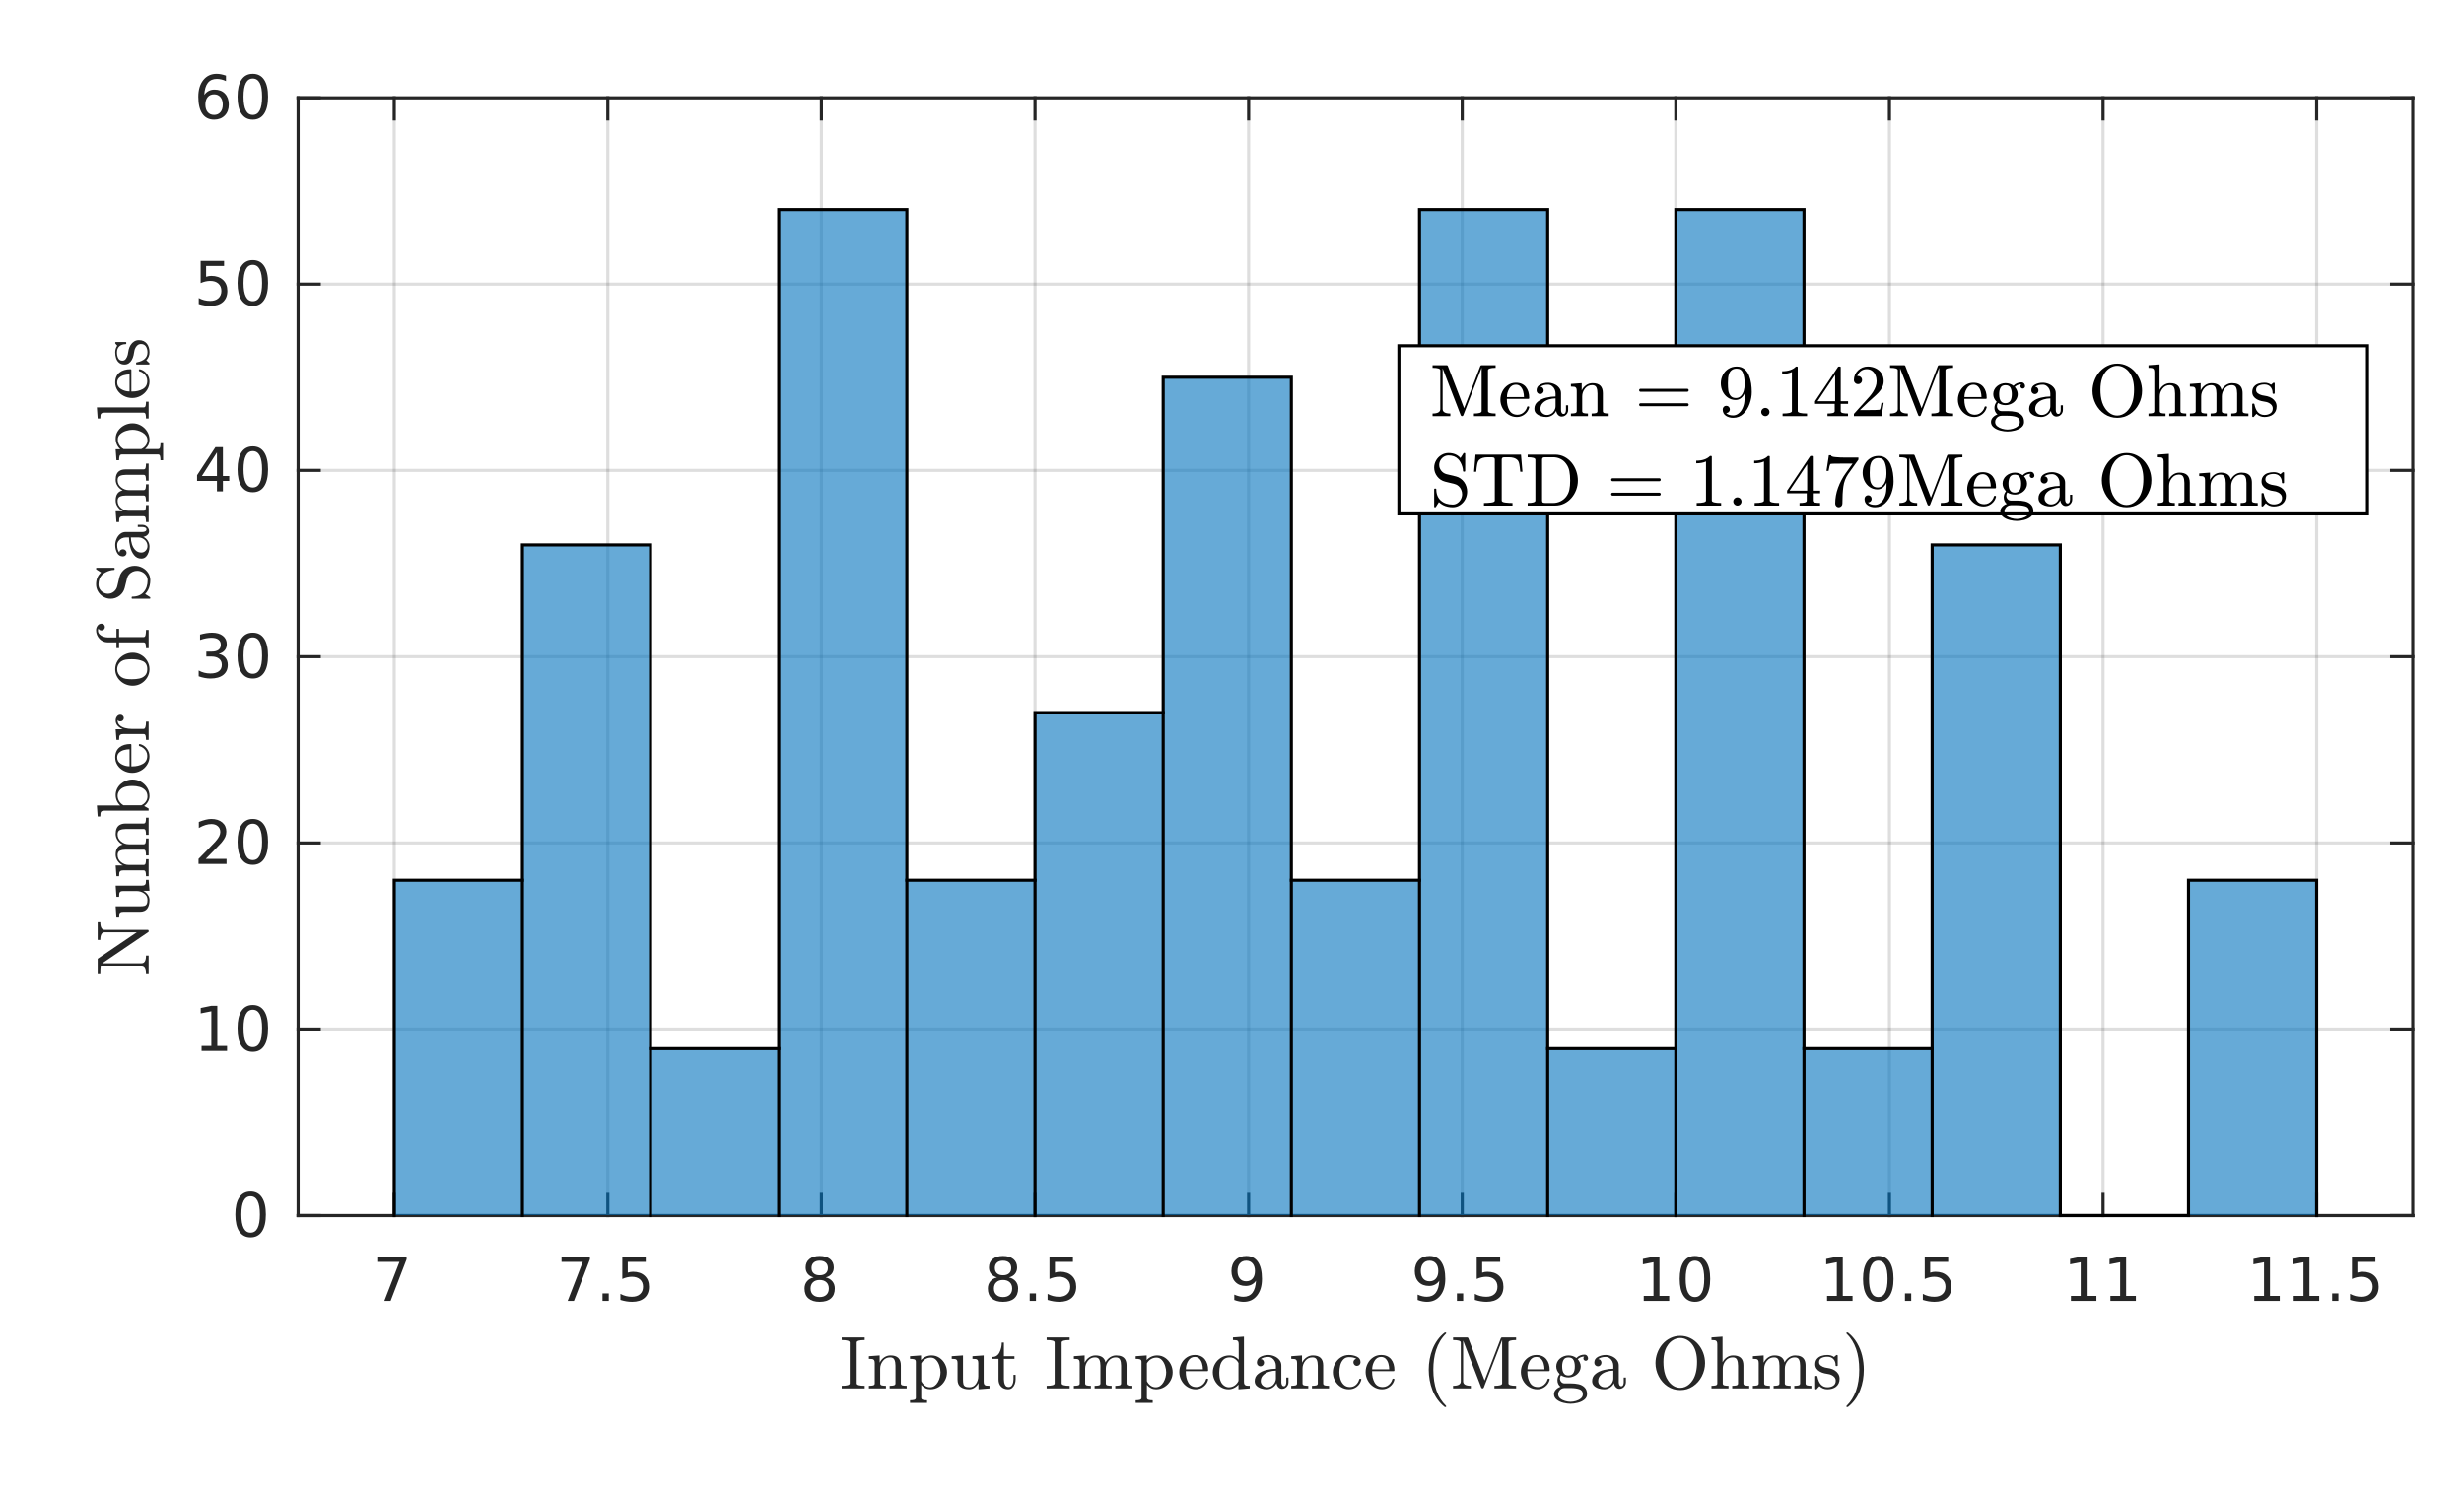 <?xml version="1.0"?>
<!DOCTYPE svg PUBLIC '-//W3C//DTD SVG 1.0//EN'
          'http://www.w3.org/TR/2001/REC-SVG-20010904/DTD/svg10.dtd'>
<svg xmlns:xlink="http://www.w3.org/1999/xlink" style="fill-opacity:1; color-rendering:auto; color-interpolation:auto; text-rendering:auto; stroke:black; stroke-linecap:square; stroke-miterlimit:10; shape-rendering:auto; stroke-opacity:1; fill:black; stroke-dasharray:none; font-weight:normal; stroke-width:1; font-family:'Dialog'; font-style:normal; stroke-linejoin:miter; font-size:12px; stroke-dashoffset:0; image-rendering:auto;" width="529" height="321" xmlns="http://www.w3.org/2000/svg"
><rect width="100%" height="100%" fill="#808080" stroke="none"/><!--Generated by the Batik Graphics2D SVG Generator--><defs id="genericDefs"
  /><g
  ><defs id="defs1"
    ><clipPath clipPathUnits="userSpaceOnUse" id="clipPath1"
      ><path d="M0 0 L529 0 L529 321 L0 321 L0 0 Z"
      /></clipPath
    ></defs
    ><g style="fill:white; stroke:white;"
    ><rect x="0" y="0" width="529" style="clip-path:url(#clipPath1); stroke:none;" height="321"
    /></g
    ><g style="fill:white; text-rendering:optimizeSpeed; color-rendering:optimizeSpeed; image-rendering:optimizeSpeed; shape-rendering:crispEdges; stroke:white; color-interpolation:sRGB;"
    ><rect x="0" width="529" height="321" y="0" style="stroke:none;"
      /><path style="stroke:none;" d="M64 261 L518 261 L518 21 L64 21 Z"
    /></g
    ><g style="stroke-linecap:butt; fill-opacity:0.149; fill:rgb(38,38,38); text-rendering:geometricPrecision; image-rendering:optimizeQuality; color-rendering:optimizeQuality; stroke-linejoin:round; stroke:rgb(38,38,38); color-interpolation:linearRGB; stroke-width:0.667; stroke-opacity:0.149;"
    ><line y2="21" style="fill:none;" x1="84.636" x2="84.636" y1="261"
      /><line y2="21" style="fill:none;" x1="130.495" x2="130.495" y1="261"
      /><line y2="21" style="fill:none;" x1="176.353" x2="176.353" y1="261"
      /><line y2="21" style="fill:none;" x1="222.212" x2="222.212" y1="261"
      /><line y2="21" style="fill:none;" x1="268.071" x2="268.071" y1="261"
      /><line y2="21" style="fill:none;" x1="313.929" x2="313.929" y1="261"
      /><line y2="21" style="fill:none;" x1="359.788" x2="359.788" y1="261"
      /><line y2="21" style="fill:none;" x1="405.647" x2="405.647" y1="261"
      /><line y2="21" style="fill:none;" x1="451.505" x2="451.505" y1="261"
      /><line y2="21" style="fill:none;" x1="497.364" x2="497.364" y1="261"
      /><line y2="261" style="fill:none;" x1="518" x2="64" y1="261"
      /><line y2="221" style="fill:none;" x1="518" x2="64" y1="221"
      /><line y2="181" style="fill:none;" x1="518" x2="64" y1="181"
      /><line y2="141" style="fill:none;" x1="518" x2="64" y1="141"
      /><line y2="101" style="fill:none;" x1="518" x2="64" y1="101"
      /><line y2="61" style="fill:none;" x1="518" x2="64" y1="61"
      /><line y2="21" style="fill:none;" x1="518" x2="64" y1="21"
      /><line x1="64" x2="518" y1="261" style="stroke-linecap:square; fill-opacity:1; fill:none; stroke-opacity:1;" y2="261"
      /><line x1="64" x2="518" y1="21" style="stroke-linecap:square; fill-opacity:1; fill:none; stroke-opacity:1;" y2="21"
      /><line x1="84.636" x2="84.636" y1="261" style="stroke-linecap:square; fill-opacity:1; fill:none; stroke-opacity:1;" y2="256.46"
      /><line x1="130.495" x2="130.495" y1="261" style="stroke-linecap:square; fill-opacity:1; fill:none; stroke-opacity:1;" y2="256.46"
      /><line x1="176.353" x2="176.353" y1="261" style="stroke-linecap:square; fill-opacity:1; fill:none; stroke-opacity:1;" y2="256.46"
      /><line x1="222.212" x2="222.212" y1="261" style="stroke-linecap:square; fill-opacity:1; fill:none; stroke-opacity:1;" y2="256.46"
      /><line x1="268.071" x2="268.071" y1="261" style="stroke-linecap:square; fill-opacity:1; fill:none; stroke-opacity:1;" y2="256.46"
      /><line x1="313.929" x2="313.929" y1="261" style="stroke-linecap:square; fill-opacity:1; fill:none; stroke-opacity:1;" y2="256.46"
      /><line x1="359.788" x2="359.788" y1="261" style="stroke-linecap:square; fill-opacity:1; fill:none; stroke-opacity:1;" y2="256.46"
      /><line x1="405.647" x2="405.647" y1="261" style="stroke-linecap:square; fill-opacity:1; fill:none; stroke-opacity:1;" y2="256.46"
      /><line x1="451.505" x2="451.505" y1="261" style="stroke-linecap:square; fill-opacity:1; fill:none; stroke-opacity:1;" y2="256.46"
      /><line x1="497.364" x2="497.364" y1="261" style="stroke-linecap:square; fill-opacity:1; fill:none; stroke-opacity:1;" y2="256.46"
      /><line x1="84.636" x2="84.636" y1="21" style="stroke-linecap:square; fill-opacity:1; fill:none; stroke-opacity:1;" y2="25.54"
      /><line x1="130.495" x2="130.495" y1="21" style="stroke-linecap:square; fill-opacity:1; fill:none; stroke-opacity:1;" y2="25.54"
      /><line x1="176.353" x2="176.353" y1="21" style="stroke-linecap:square; fill-opacity:1; fill:none; stroke-opacity:1;" y2="25.54"
      /><line x1="222.212" x2="222.212" y1="21" style="stroke-linecap:square; fill-opacity:1; fill:none; stroke-opacity:1;" y2="25.54"
      /><line x1="268.071" x2="268.071" y1="21" style="stroke-linecap:square; fill-opacity:1; fill:none; stroke-opacity:1;" y2="25.54"
      /><line x1="313.929" x2="313.929" y1="21" style="stroke-linecap:square; fill-opacity:1; fill:none; stroke-opacity:1;" y2="25.54"
      /><line x1="359.788" x2="359.788" y1="21" style="stroke-linecap:square; fill-opacity:1; fill:none; stroke-opacity:1;" y2="25.54"
      /><line x1="405.647" x2="405.647" y1="21" style="stroke-linecap:square; fill-opacity:1; fill:none; stroke-opacity:1;" y2="25.54"
      /><line x1="451.505" x2="451.505" y1="21" style="stroke-linecap:square; fill-opacity:1; fill:none; stroke-opacity:1;" y2="25.54"
      /><line x1="497.364" x2="497.364" y1="21" style="stroke-linecap:square; fill-opacity:1; fill:none; stroke-opacity:1;" y2="25.54"
    /></g
    ><g transform="translate(84.636,266.333)" style="font-size:13.333px; fill:rgb(38,38,38); text-rendering:geometricPrecision; color-rendering:optimizeQuality; image-rendering:optimizeQuality; stroke:rgb(38,38,38); color-interpolation:linearRGB;"
    ><path style="stroke:none;" d="M-3.438 3.516 L2.656 3.516 L2.656 4.062 L-0.781 13 L-2.125 13 L1.125 4.609 L-3.438 4.609 L-3.438 3.516 Z"
    /></g
    ><g transform="translate(130.495,266.333)" style="font-size:13.333px; fill:rgb(38,38,38); text-rendering:geometricPrecision; color-rendering:optimizeQuality; image-rendering:optimizeQuality; stroke:rgb(38,38,38); color-interpolation:linearRGB;"
    ><path style="stroke:none;" d="M-9.938 3.516 L-3.844 3.516 L-3.844 4.062 L-7.281 13 L-8.625 13 L-5.375 4.609 L-9.938 4.609 L-9.938 3.516 ZM-1.14 11.391 L0.204 11.391 L0.204 13 L-1.14 13 L-1.14 11.391 ZM3.108 3.516 L8.139 3.516 L8.139 4.609 L4.28 4.609 L4.28 6.922 Q4.561 6.828 4.842 6.781 Q5.123 6.734 5.389 6.734 Q6.983 6.734 7.912 7.602 Q8.842 8.469 8.842 9.953 Q8.842 11.484 7.889 12.336 Q6.936 13.188 5.202 13.188 Q4.608 13.188 3.983 13.086 Q3.358 12.984 2.701 12.781 L2.701 11.484 Q3.28 11.797 3.889 11.953 Q4.498 12.109 5.17 12.109 Q6.28 12.109 6.92 11.531 Q7.561 10.953 7.561 9.953 Q7.561 8.969 6.92 8.391 Q6.28 7.812 5.17 7.812 Q4.655 7.812 4.147 7.93 Q3.639 8.047 3.108 8.281 L3.108 3.516 Z"
    /></g
    ><g transform="translate(176.353,266.333)" style="font-size:13.333px; fill:rgb(38,38,38); text-rendering:geometricPrecision; color-rendering:optimizeQuality; image-rendering:optimizeQuality; stroke:rgb(38,38,38); color-interpolation:linearRGB;"
    ><path style="stroke:none;" d="M-0.375 8.5 Q-1.281 8.5 -1.805 8.992 Q-2.328 9.484 -2.328 10.328 Q-2.328 11.188 -1.805 11.68 Q-1.281 12.172 -0.375 12.172 Q0.547 12.172 1.07 11.68 Q1.594 11.188 1.594 10.328 Q1.594 9.484 1.07 8.992 Q0.547 8.5 -0.375 8.5 ZM-1.656 7.953 Q-2.469 7.75 -2.93 7.188 Q-3.391 6.625 -3.391 5.812 Q-3.391 4.672 -2.586 4.008 Q-1.781 3.344 -0.375 3.344 Q1.047 3.344 1.852 4.008 Q2.656 4.672 2.656 5.812 Q2.656 6.625 2.195 7.188 Q1.734 7.75 0.922 7.953 Q1.844 8.172 2.359 8.797 Q2.875 9.422 2.875 10.328 Q2.875 11.719 2.039 12.453 Q1.203 13.188 -0.375 13.188 Q-1.938 13.188 -2.781 12.453 Q-3.625 11.719 -3.625 10.328 Q-3.625 9.422 -3.102 8.797 Q-2.578 8.172 -1.656 7.953 ZM-2.125 5.922 Q-2.125 6.672 -1.664 7.078 Q-1.203 7.484 -0.375 7.484 Q0.453 7.484 0.922 7.078 Q1.391 6.672 1.391 5.922 Q1.391 5.188 0.922 4.773 Q0.453 4.359 -0.375 4.359 Q-1.203 4.359 -1.664 4.773 Q-2.125 5.188 -2.125 5.922 Z"
    /></g
    ><g transform="translate(222.212,266.333)" style="font-size:13.333px; fill:rgb(38,38,38); text-rendering:geometricPrecision; color-rendering:optimizeQuality; image-rendering:optimizeQuality; stroke:rgb(38,38,38); color-interpolation:linearRGB;"
    ><path style="stroke:none;" d="M-6.875 8.5 Q-7.781 8.5 -8.305 8.992 Q-8.828 9.484 -8.828 10.328 Q-8.828 11.188 -8.305 11.68 Q-7.781 12.172 -6.875 12.172 Q-5.953 12.172 -5.43 11.68 Q-4.906 11.188 -4.906 10.328 Q-4.906 9.484 -5.43 8.992 Q-5.953 8.5 -6.875 8.5 ZM-8.156 7.953 Q-8.969 7.75 -9.43 7.188 Q-9.891 6.625 -9.891 5.812 Q-9.891 4.672 -9.086 4.008 Q-8.281 3.344 -6.875 3.344 Q-5.453 3.344 -4.648 4.008 Q-3.844 4.672 -3.844 5.812 Q-3.844 6.625 -4.305 7.188 Q-4.766 7.75 -5.578 7.953 Q-4.656 8.172 -4.141 8.797 Q-3.625 9.422 -3.625 10.328 Q-3.625 11.719 -4.461 12.453 Q-5.297 13.188 -6.875 13.188 Q-8.438 13.188 -9.281 12.453 Q-10.125 11.719 -10.125 10.328 Q-10.125 9.422 -9.602 8.797 Q-9.078 8.172 -8.156 7.953 ZM-8.625 5.922 Q-8.625 6.672 -8.164 7.078 Q-7.703 7.484 -6.875 7.484 Q-6.047 7.484 -5.578 7.078 Q-5.109 6.672 -5.109 5.922 Q-5.109 5.188 -5.578 4.773 Q-6.047 4.359 -6.875 4.359 Q-7.703 4.359 -8.164 4.773 Q-8.625 5.188 -8.625 5.922 ZM-1.14 11.391 L0.204 11.391 L0.204 13 L-1.14 13 L-1.14 11.391 ZM3.108 3.516 L8.139 3.516 L8.139 4.609 L4.28 4.609 L4.28 6.922 Q4.561 6.828 4.842 6.781 Q5.123 6.734 5.389 6.734 Q6.983 6.734 7.912 7.602 Q8.842 8.469 8.842 9.953 Q8.842 11.484 7.889 12.336 Q6.936 13.188 5.202 13.188 Q4.608 13.188 3.983 13.086 Q3.358 12.984 2.701 12.781 L2.701 11.484 Q3.28 11.797 3.889 11.953 Q4.498 12.109 5.17 12.109 Q6.28 12.109 6.92 11.531 Q7.561 10.953 7.561 9.953 Q7.561 8.969 6.92 8.391 Q6.28 7.812 5.17 7.812 Q4.655 7.812 4.147 7.93 Q3.639 8.047 3.108 8.281 L3.108 3.516 Z"
    /></g
    ><g transform="translate(268.071,266.333)" style="font-size:13.333px; fill:rgb(38,38,38); text-rendering:geometricPrecision; color-rendering:optimizeQuality; image-rendering:optimizeQuality; stroke:rgb(38,38,38); color-interpolation:linearRGB;"
    ><path style="stroke:none;" d="M-3.078 12.797 L-3.078 11.641 Q-2.594 11.859 -2.094 11.984 Q-1.594 12.109 -1.125 12.109 Q0.141 12.109 0.812 11.25 Q1.484 10.391 1.578 8.656 Q1.219 9.203 0.648 9.492 Q0.078 9.781 -0.609 9.781 Q-2.031 9.781 -2.859 8.922 Q-3.688 8.062 -3.688 6.578 Q-3.688 5.109 -2.82 4.227 Q-1.953 3.344 -0.516 3.344 Q1.125 3.344 1.992 4.609 Q2.859 5.875 2.859 8.266 Q2.859 10.516 1.797 11.852 Q0.734 13.188 -1.062 13.188 Q-1.547 13.188 -2.039 13.094 Q-2.531 13 -3.078 12.797 ZM-0.516 8.781 Q0.344 8.781 0.852 8.195 Q1.359 7.609 1.359 6.578 Q1.359 5.547 0.852 4.953 Q0.344 4.359 -0.516 4.359 Q-1.391 4.359 -1.891 4.953 Q-2.391 5.547 -2.391 6.578 Q-2.391 7.609 -1.891 8.195 Q-1.391 8.781 -0.516 8.781 Z"
    /></g
    ><g transform="translate(313.929,266.333)" style="font-size:13.333px; fill:rgb(38,38,38); text-rendering:geometricPrecision; color-rendering:optimizeQuality; image-rendering:optimizeQuality; stroke:rgb(38,38,38); color-interpolation:linearRGB;"
    ><path style="stroke:none;" d="M-9.578 12.797 L-9.578 11.641 Q-9.094 11.859 -8.594 11.984 Q-8.094 12.109 -7.625 12.109 Q-6.359 12.109 -5.688 11.25 Q-5.016 10.391 -4.922 8.656 Q-5.281 9.203 -5.852 9.492 Q-6.422 9.781 -7.109 9.781 Q-8.531 9.781 -9.359 8.922 Q-10.188 8.062 -10.188 6.578 Q-10.188 5.109 -9.32 4.227 Q-8.453 3.344 -7.016 3.344 Q-5.375 3.344 -4.508 4.609 Q-3.641 5.875 -3.641 8.266 Q-3.641 10.516 -4.703 11.852 Q-5.766 13.188 -7.562 13.188 Q-8.047 13.188 -8.539 13.094 Q-9.031 13 -9.578 12.797 ZM-7.016 8.781 Q-6.156 8.781 -5.648 8.195 Q-5.141 7.609 -5.141 6.578 Q-5.141 5.547 -5.648 4.953 Q-6.156 4.359 -7.016 4.359 Q-7.891 4.359 -8.391 4.953 Q-8.891 5.547 -8.891 6.578 Q-8.891 7.609 -8.391 8.195 Q-7.891 8.781 -7.016 8.781 ZM-1.14 11.391 L0.204 11.391 L0.204 13 L-1.14 13 L-1.14 11.391 ZM3.108 3.516 L8.139 3.516 L8.139 4.609 L4.28 4.609 L4.28 6.922 Q4.561 6.828 4.842 6.781 Q5.123 6.734 5.389 6.734 Q6.983 6.734 7.912 7.602 Q8.842 8.469 8.842 9.953 Q8.842 11.484 7.889 12.336 Q6.936 13.188 5.202 13.188 Q4.608 13.188 3.983 13.086 Q3.358 12.984 2.701 12.781 L2.701 11.484 Q3.28 11.797 3.889 11.953 Q4.498 12.109 5.17 12.109 Q6.28 12.109 6.92 11.531 Q7.561 10.953 7.561 9.953 Q7.561 8.969 6.92 8.391 Q6.28 7.812 5.17 7.812 Q4.655 7.812 4.147 7.93 Q3.639 8.047 3.108 8.281 L3.108 3.516 Z"
    /></g
    ><g transform="translate(359.788,266.333)" style="font-size:13.333px; fill:rgb(38,38,38); text-rendering:geometricPrecision; color-rendering:optimizeQuality; image-rendering:optimizeQuality; stroke:rgb(38,38,38); color-interpolation:linearRGB;"
    ><path style="stroke:none;" d="M-6.891 11.922 L-4.797 11.922 L-4.797 4.688 L-7.078 5.141 L-7.078 3.984 L-4.812 3.516 L-3.516 3.516 L-3.516 11.922 L-1.422 11.922 L-1.422 13 L-6.891 13 L-6.891 11.922 ZM4.095 4.359 Q3.11 4.359 2.61 5.336 Q2.11 6.312 2.11 8.266 Q2.11 10.219 2.61 11.195 Q3.11 12.172 4.095 12.172 Q5.095 12.172 5.595 11.195 Q6.095 10.219 6.095 8.266 Q6.095 6.312 5.595 5.336 Q5.095 4.359 4.095 4.359 ZM4.095 3.344 Q5.689 3.344 6.532 4.609 Q7.376 5.875 7.376 8.266 Q7.376 10.656 6.532 11.922 Q5.689 13.188 4.095 13.188 Q2.517 13.188 1.673 11.922 Q0.829 10.656 0.829 8.266 Q0.829 5.875 1.673 4.609 Q2.517 3.344 4.095 3.344 Z"
    /></g
    ><g transform="translate(405.647,266.333)" style="font-size:13.333px; fill:rgb(38,38,38); text-rendering:geometricPrecision; color-rendering:optimizeQuality; image-rendering:optimizeQuality; stroke:rgb(38,38,38); color-interpolation:linearRGB;"
    ><path style="stroke:none;" d="M-13.391 11.922 L-11.297 11.922 L-11.297 4.688 L-13.578 5.141 L-13.578 3.984 L-11.312 3.516 L-10.016 3.516 L-10.016 11.922 L-7.922 11.922 L-7.922 13 L-13.391 13 L-13.391 11.922 ZM-2.405 4.359 Q-3.39 4.359 -3.89 5.336 Q-4.39 6.312 -4.39 8.266 Q-4.39 10.219 -3.89 11.195 Q-3.39 12.172 -2.405 12.172 Q-1.405 12.172 -0.905 11.195 Q-0.405 10.219 -0.405 8.266 Q-0.405 6.312 -0.905 5.336 Q-1.405 4.359 -2.405 4.359 ZM-2.405 3.344 Q-0.811 3.344 0.032 4.609 Q0.876 5.875 0.876 8.266 Q0.876 10.656 0.032 11.922 Q-0.811 13.188 -2.405 13.188 Q-3.983 13.188 -4.827 11.922 Q-5.671 10.656 -5.671 8.266 Q-5.671 5.875 -4.827 4.609 Q-3.983 3.344 -2.405 3.344 ZM3.33 11.391 L4.674 11.391 L4.674 13 L3.33 13 L3.33 11.391 ZM7.577 3.516 L12.609 3.516 L12.609 4.609 L8.749 4.609 L8.749 6.922 Q9.031 6.828 9.312 6.781 Q9.593 6.734 9.859 6.734 Q11.453 6.734 12.382 7.602 Q13.312 8.469 13.312 9.953 Q13.312 11.484 12.359 12.336 Q11.406 13.188 9.671 13.188 Q9.078 13.188 8.453 13.086 Q7.827 12.984 7.171 12.781 L7.171 11.484 Q7.749 11.797 8.359 11.953 Q8.968 12.109 9.64 12.109 Q10.749 12.109 11.39 11.531 Q12.031 10.953 12.031 9.953 Q12.031 8.969 11.39 8.391 Q10.749 7.812 9.64 7.812 Q9.124 7.812 8.617 7.93 Q8.109 8.047 7.577 8.281 L7.577 3.516 Z"
    /></g
    ><g transform="translate(451.505,266.333)" style="font-size:13.333px; fill:rgb(38,38,38); text-rendering:geometricPrecision; color-rendering:optimizeQuality; image-rendering:optimizeQuality; stroke:rgb(38,38,38); color-interpolation:linearRGB;"
    ><path style="stroke:none;" d="M-6.891 11.922 L-4.797 11.922 L-4.797 4.688 L-7.078 5.141 L-7.078 3.984 L-4.812 3.516 L-3.516 3.516 L-3.516 11.922 L-1.422 11.922 L-1.422 13 L-6.891 13 L-6.891 11.922 ZM1.579 11.922 L3.673 11.922 L3.673 4.688 L1.392 5.141 L1.392 3.984 L3.657 3.516 L4.954 3.516 L4.954 11.922 L7.048 11.922 L7.048 13 L1.579 13 L1.579 11.922 Z"
    /></g
    ><g transform="translate(497.364,266.333)" style="font-size:13.333px; fill:rgb(38,38,38); text-rendering:geometricPrecision; color-rendering:optimizeQuality; image-rendering:optimizeQuality; stroke:rgb(38,38,38); color-interpolation:linearRGB;"
    ><path style="stroke:none;" d="M-13.391 11.922 L-11.297 11.922 L-11.297 4.688 L-13.578 5.141 L-13.578 3.984 L-11.312 3.516 L-10.016 3.516 L-10.016 11.922 L-7.922 11.922 L-7.922 13 L-13.391 13 L-13.391 11.922 ZM-4.921 11.922 L-2.827 11.922 L-2.827 4.688 L-5.108 5.141 L-5.108 3.984 L-2.843 3.516 L-1.546 3.516 L-1.546 11.922 L0.548 11.922 L0.548 13 L-4.921 13 L-4.921 11.922 ZM3.33 11.391 L4.674 11.391 L4.674 13 L3.33 13 L3.33 11.391 ZM7.577 3.516 L12.609 3.516 L12.609 4.609 L8.749 4.609 L8.749 6.922 Q9.031 6.828 9.312 6.781 Q9.593 6.734 9.859 6.734 Q11.453 6.734 12.382 7.602 Q13.312 8.469 13.312 9.953 Q13.312 11.484 12.359 12.336 Q11.406 13.188 9.671 13.188 Q9.078 13.188 8.453 13.086 Q7.827 12.984 7.171 12.781 L7.171 11.484 Q7.749 11.797 8.359 11.953 Q8.968 12.109 9.64 12.109 Q10.749 12.109 11.39 11.531 Q12.031 10.953 12.031 9.953 Q12.031 8.969 11.39 8.391 Q10.749 7.812 9.64 7.812 Q9.124 7.812 8.617 7.93 Q8.109 8.047 7.577 8.281 L7.577 3.516 Z"
    /></g
    ><g transform="translate(291,284.667)" style="font-size:16px; fill:rgb(38,38,38); text-rendering:geometricPrecision; image-rendering:optimizeQuality; color-rendering:optimizeQuality; font-family:'mwa_cmr10'; stroke:rgb(38,38,38); color-interpolation:linearRGB;"
    ><path style="stroke:none;" d="M-110.29 13.44 L-110.29 12.877 Q-108.571 12.877 -108.571 12.362 L-108.571 3.581 Q-108.571 3.065 -110.29 3.065 L-110.29 2.502 L-105.352 2.502 L-105.352 3.065 Q-107.071 3.065 -107.071 3.581 L-107.071 12.362 Q-107.071 12.877 -105.352 12.877 L-105.352 13.44 L-110.29 13.44 Z"
      /><path style="stroke:none;" d="M-104.449 13.44 L-104.449 12.877 Q-103.902 12.877 -103.551 12.791 Q-103.199 12.706 -103.199 12.362 L-103.199 8.002 Q-103.199 7.565 -103.332 7.377 Q-103.465 7.19 -103.707 7.143 Q-103.949 7.096 -104.449 7.096 L-104.449 6.534 L-102.137 6.362 L-102.137 7.924 Q-101.809 7.237 -101.184 6.799 Q-100.559 6.362 -99.809 6.362 Q-98.699 6.362 -98.144 6.893 Q-97.59 7.424 -97.59 8.518 L-97.59 12.362 Q-97.59 12.706 -97.238 12.791 Q-96.887 12.877 -96.34 12.877 L-96.34 13.44 L-99.996 13.44 L-99.996 12.877 Q-99.449 12.877 -99.098 12.791 Q-98.746 12.706 -98.746 12.362 L-98.746 8.565 Q-98.746 7.784 -98.973 7.284 Q-99.199 6.784 -99.902 6.784 Q-100.84 6.784 -101.434 7.526 Q-102.027 8.268 -102.027 9.206 L-102.027 12.362 Q-102.027 12.706 -101.676 12.791 Q-101.324 12.877 -100.793 12.877 L-100.793 13.44 L-104.449 13.44 Z"
      /><path style="stroke:none;" d="M-95.623 16.549 L-95.623 15.987 Q-95.076 15.987 -94.724 15.893 Q-94.373 15.799 -94.373 15.471 L-94.373 7.752 Q-94.373 7.315 -94.685 7.206 Q-94.998 7.096 -95.623 7.096 L-95.623 6.534 L-93.263 6.362 L-93.263 7.362 Q-92.826 6.877 -92.24 6.62 Q-91.654 6.362 -90.998 6.362 Q-90.06 6.362 -89.302 6.877 Q-88.545 7.393 -88.115 8.221 Q-87.685 9.049 -87.685 9.987 Q-87.685 10.956 -88.162 11.791 Q-88.638 12.627 -89.451 13.127 Q-90.263 13.627 -91.248 13.627 Q-92.404 13.627 -93.216 12.674 L-93.216 15.471 Q-93.216 15.799 -92.857 15.893 Q-92.498 15.987 -91.966 15.987 L-91.966 16.549 L-95.623 16.549 ZM-93.216 11.877 Q-92.935 12.456 -92.435 12.823 Q-91.935 13.19 -91.341 13.19 Q-90.779 13.19 -90.357 12.893 Q-89.935 12.596 -89.646 12.096 Q-89.357 11.596 -89.216 11.049 Q-89.076 10.502 -89.076 9.987 Q-89.076 9.346 -89.31 8.596 Q-89.545 7.846 -90.013 7.338 Q-90.482 6.831 -91.154 6.831 Q-91.81 6.831 -92.349 7.159 Q-92.888 7.487 -93.216 8.065 L-93.216 11.877 Z"
      /><path style="stroke:none;" d="M-85.421 11.534 L-85.421 8.002 Q-85.421 7.565 -85.554 7.377 Q-85.687 7.19 -85.929 7.143 Q-86.171 7.096 -86.671 7.096 L-86.671 6.534 L-84.249 6.362 L-84.249 11.534 Q-84.249 12.159 -84.163 12.502 Q-84.078 12.846 -83.781 13.018 Q-83.484 13.19 -82.843 13.19 Q-81.984 13.19 -81.476 12.471 Q-80.968 11.752 -80.968 10.846 L-80.968 8.002 Q-80.968 7.565 -81.101 7.377 Q-81.234 7.19 -81.476 7.143 Q-81.718 7.096 -82.218 7.096 L-82.218 6.534 L-79.812 6.362 L-79.812 11.987 Q-79.812 12.409 -79.679 12.596 Q-79.546 12.784 -79.304 12.831 Q-79.062 12.877 -78.562 12.877 L-78.562 13.44 L-80.921 13.627 L-80.921 12.268 Q-81.218 12.862 -81.749 13.245 Q-82.281 13.627 -82.921 13.627 Q-84.078 13.627 -84.749 13.135 Q-85.421 12.643 -85.421 11.534 Z"
      /><path style="stroke:none;" d="M-76.626 11.518 L-76.626 7.096 L-77.954 7.096 L-77.954 6.69 Q-76.907 6.69 -76.415 5.713 Q-75.923 4.737 -75.923 3.596 L-75.47 3.596 L-75.47 6.534 L-73.204 6.534 L-73.204 7.096 L-75.47 7.096 L-75.47 11.487 Q-75.47 12.143 -75.243 12.643 Q-75.017 13.143 -74.439 13.143 Q-73.892 13.143 -73.65 12.62 Q-73.407 12.096 -73.407 11.487 L-73.407 10.534 L-72.954 10.534 L-72.954 11.518 Q-72.954 12.018 -73.134 12.502 Q-73.314 12.987 -73.673 13.307 Q-74.032 13.627 -74.548 13.627 Q-75.517 13.627 -76.072 13.049 Q-76.626 12.471 -76.626 11.518 Z"
      /><path style="stroke:none;" d="M-66.289 13.44 L-66.289 12.877 Q-64.571 12.877 -64.571 12.362 L-64.571 3.581 Q-64.571 3.065 -66.289 3.065 L-66.289 2.502 L-61.352 2.502 L-61.352 3.065 Q-63.071 3.065 -63.071 3.581 L-63.071 12.362 Q-63.071 12.877 -61.352 12.877 L-61.352 13.44 L-66.289 13.44 Z"
      /><path style="stroke:none;" d="M-60.449 13.44 L-60.449 12.877 Q-59.902 12.877 -59.551 12.791 Q-59.199 12.706 -59.199 12.362 L-59.199 8.002 Q-59.199 7.565 -59.332 7.377 Q-59.465 7.19 -59.707 7.143 Q-59.949 7.096 -60.449 7.096 L-60.449 6.534 L-58.137 6.362 L-58.137 7.924 Q-57.809 7.237 -57.184 6.799 Q-56.559 6.362 -55.809 6.362 Q-53.965 6.362 -53.652 7.862 Q-53.324 7.19 -52.707 6.776 Q-52.09 6.362 -51.355 6.362 Q-50.637 6.362 -50.137 6.596 Q-49.637 6.831 -49.387 7.315 Q-49.137 7.799 -49.137 8.518 L-49.137 12.362 Q-49.137 12.706 -48.785 12.791 Q-48.434 12.877 -47.887 12.877 L-47.887 13.44 L-51.559 13.44 L-51.559 12.877 Q-51.012 12.877 -50.66 12.791 Q-50.309 12.706 -50.309 12.362 L-50.309 8.565 Q-50.309 7.768 -50.535 7.276 Q-50.762 6.784 -51.465 6.784 Q-52.387 6.784 -52.988 7.526 Q-53.59 8.268 -53.59 9.206 L-53.59 12.362 Q-53.59 12.706 -53.238 12.791 Q-52.887 12.877 -52.34 12.877 L-52.34 13.44 L-55.996 13.44 L-55.996 12.877 Q-55.449 12.877 -55.097 12.791 Q-54.746 12.706 -54.746 12.362 L-54.746 8.565 Q-54.746 7.784 -54.972 7.284 Q-55.199 6.784 -55.902 6.784 Q-56.84 6.784 -57.434 7.526 Q-58.027 8.268 -58.027 9.206 L-58.027 12.362 Q-58.027 12.706 -57.676 12.791 Q-57.324 12.877 -56.793 12.877 L-56.793 13.44 L-60.449 13.44 Z"
      /><path style="stroke:none;" d="M-47.178 16.549 L-47.178 15.987 Q-46.631 15.987 -46.28 15.893 Q-45.928 15.799 -45.928 15.471 L-45.928 7.752 Q-45.928 7.315 -46.241 7.206 Q-46.553 7.096 -47.178 7.096 L-47.178 6.534 L-44.819 6.362 L-44.819 7.362 Q-44.381 6.877 -43.795 6.62 Q-43.209 6.362 -42.553 6.362 Q-41.616 6.362 -40.858 6.877 Q-40.1 7.393 -39.67 8.221 Q-39.241 9.049 -39.241 9.987 Q-39.241 10.956 -39.717 11.791 Q-40.194 12.627 -41.006 13.127 Q-41.819 13.627 -42.803 13.627 Q-43.959 13.627 -44.772 12.674 L-44.772 15.471 Q-44.772 15.799 -44.413 15.893 Q-44.053 15.987 -43.522 15.987 L-43.522 16.549 L-47.178 16.549 ZM-44.772 11.877 Q-44.491 12.456 -43.991 12.823 Q-43.491 13.19 -42.897 13.19 Q-42.334 13.19 -41.913 12.893 Q-41.491 12.596 -41.202 12.096 Q-40.913 11.596 -40.772 11.049 Q-40.631 10.502 -40.631 9.987 Q-40.631 9.346 -40.866 8.596 Q-41.1 7.846 -41.569 7.338 Q-42.038 6.831 -42.709 6.831 Q-43.366 6.831 -43.905 7.159 Q-44.444 7.487 -44.772 8.065 L-44.772 11.877 Z"
      /><path style="stroke:none;" d="M-34.282 13.627 Q-35.251 13.627 -36.071 13.112 Q-36.892 12.596 -37.353 11.737 Q-37.814 10.877 -37.814 9.924 Q-37.814 8.987 -37.392 8.143 Q-36.97 7.299 -36.204 6.784 Q-35.439 6.268 -34.501 6.268 Q-33.767 6.268 -33.228 6.51 Q-32.689 6.752 -32.337 7.19 Q-31.985 7.627 -31.806 8.221 Q-31.626 8.815 -31.626 9.534 Q-31.626 9.737 -31.782 9.737 L-36.423 9.737 L-36.423 9.909 Q-36.423 11.237 -35.884 12.19 Q-35.345 13.143 -34.142 13.143 Q-33.642 13.143 -33.228 12.924 Q-32.814 12.706 -32.501 12.315 Q-32.189 11.924 -32.079 11.487 Q-32.064 11.424 -32.025 11.385 Q-31.985 11.346 -31.923 11.346 L-31.782 11.346 Q-31.626 11.346 -31.626 11.549 Q-31.845 12.456 -32.595 13.041 Q-33.345 13.627 -34.282 13.627 ZM-36.407 9.346 L-32.751 9.346 Q-32.751 8.737 -32.923 8.12 Q-33.095 7.502 -33.486 7.096 Q-33.876 6.69 -34.501 6.69 Q-35.407 6.69 -35.907 7.534 Q-36.407 8.377 -36.407 9.346 Z"
      /><path style="stroke:none;" d="M-27.249 13.627 Q-28.187 13.627 -28.968 13.112 Q-29.749 12.596 -30.187 11.76 Q-30.624 10.924 -30.624 9.987 Q-30.624 9.018 -30.148 8.182 Q-29.671 7.346 -28.859 6.854 Q-28.046 6.362 -27.078 6.362 Q-26.484 6.362 -25.96 6.612 Q-25.437 6.862 -25.062 7.299 L-25.062 3.971 Q-25.062 3.534 -25.187 3.346 Q-25.312 3.159 -25.554 3.112 Q-25.796 3.065 -26.296 3.065 L-26.296 2.502 L-23.937 2.331 L-23.937 11.987 Q-23.937 12.409 -23.804 12.596 Q-23.671 12.784 -23.437 12.831 Q-23.203 12.877 -22.687 12.877 L-22.687 13.44 L-25.109 13.627 L-25.109 12.612 Q-25.515 13.081 -26.085 13.354 Q-26.656 13.627 -27.249 13.627 ZM-28.874 12.049 Q-28.609 12.565 -28.148 12.877 Q-27.687 13.19 -27.156 13.19 Q-26.484 13.19 -25.929 12.807 Q-25.374 12.424 -25.109 11.815 L-25.109 7.987 Q-25.296 7.627 -25.578 7.354 Q-25.859 7.081 -26.218 6.932 Q-26.578 6.784 -26.968 6.784 Q-27.812 6.784 -28.32 7.252 Q-28.828 7.721 -29.031 8.456 Q-29.234 9.19 -29.234 10.002 Q-29.234 10.643 -29.163 11.12 Q-29.093 11.596 -28.874 12.049 Z"
      /><path style="stroke:none;" d="M-21.626 11.862 Q-21.626 10.909 -20.876 10.315 Q-20.126 9.721 -19.071 9.471 Q-18.017 9.221 -17.079 9.221 L-17.079 8.565 Q-17.079 8.112 -17.282 7.674 Q-17.485 7.237 -17.868 6.963 Q-18.251 6.69 -18.704 6.69 Q-19.767 6.69 -20.329 7.159 Q-20.017 7.159 -19.821 7.393 Q-19.626 7.627 -19.626 7.924 Q-19.626 8.252 -19.853 8.479 Q-20.079 8.706 -20.392 8.706 Q-20.704 8.706 -20.931 8.479 Q-21.157 8.252 -21.157 7.924 Q-21.157 7.081 -20.392 6.674 Q-19.626 6.268 -18.704 6.268 Q-18.064 6.268 -17.407 6.542 Q-16.751 6.815 -16.329 7.331 Q-15.907 7.846 -15.907 8.534 L-15.907 12.143 Q-15.907 12.456 -15.774 12.713 Q-15.642 12.971 -15.36 12.971 Q-15.095 12.971 -14.97 12.706 Q-14.845 12.44 -14.845 12.143 L-14.845 11.112 L-14.376 11.112 L-14.376 12.143 Q-14.376 12.502 -14.564 12.823 Q-14.751 13.143 -15.064 13.338 Q-15.376 13.534 -15.751 13.534 Q-16.22 13.534 -16.556 13.166 Q-16.892 12.799 -16.939 12.299 Q-17.235 12.909 -17.814 13.268 Q-18.392 13.627 -19.048 13.627 Q-19.657 13.627 -20.243 13.44 Q-20.829 13.252 -21.228 12.87 Q-21.626 12.487 -21.626 11.862 ZM-20.329 11.862 Q-20.329 12.424 -19.915 12.807 Q-19.501 13.19 -18.939 13.19 Q-18.423 13.19 -18.001 12.932 Q-17.579 12.674 -17.329 12.229 Q-17.079 11.784 -17.079 11.299 L-17.079 9.627 Q-17.798 9.627 -18.564 9.87 Q-19.329 10.112 -19.829 10.62 Q-20.329 11.127 -20.329 11.862 Z"
      /><path style="stroke:none;" d="M-13.782 13.44 L-13.782 12.877 Q-13.235 12.877 -12.884 12.791 Q-12.532 12.706 -12.532 12.362 L-12.532 8.002 Q-12.532 7.565 -12.665 7.377 Q-12.798 7.19 -13.04 7.143 Q-13.282 7.096 -13.782 7.096 L-13.782 6.534 L-11.47 6.362 L-11.47 7.924 Q-11.142 7.237 -10.517 6.799 Q-9.892 6.362 -9.142 6.362 Q-8.032 6.362 -7.478 6.893 Q-6.923 7.424 -6.923 8.518 L-6.923 12.362 Q-6.923 12.706 -6.571 12.791 Q-6.22 12.877 -5.673 12.877 L-5.673 13.44 L-9.329 13.44 L-9.329 12.877 Q-8.782 12.877 -8.431 12.791 Q-8.079 12.706 -8.079 12.362 L-8.079 8.565 Q-8.079 7.784 -8.306 7.284 Q-8.532 6.784 -9.235 6.784 Q-10.173 6.784 -10.767 7.526 Q-11.36 8.268 -11.36 9.206 L-11.36 12.362 Q-11.36 12.706 -11.009 12.791 Q-10.657 12.877 -10.126 12.877 L-10.126 13.44 L-13.782 13.44 Z"
      /><path style="stroke:none;" d="M-1.393 13.627 Q-2.362 13.627 -3.151 13.12 Q-3.94 12.612 -4.393 11.768 Q-4.846 10.924 -4.846 9.987 Q-4.846 9.034 -4.393 8.166 Q-3.94 7.299 -3.151 6.784 Q-2.362 6.268 -1.393 6.268 Q-0.456 6.268 0.318 6.635 Q1.091 7.002 1.091 7.831 Q1.091 8.143 0.865 8.377 Q0.638 8.612 0.325 8.612 Q-0.003 8.612 -0.222 8.377 Q-0.44 8.143 -0.44 7.831 Q-0.44 7.549 -0.261 7.346 Q-0.081 7.143 0.185 7.081 Q-0.378 6.737 -1.378 6.737 Q-2.143 6.737 -2.612 7.245 Q-3.081 7.752 -3.268 8.502 Q-3.456 9.252 -3.456 9.987 Q-3.456 10.752 -3.221 11.479 Q-2.987 12.206 -2.479 12.674 Q-1.972 13.143 -1.19 13.143 Q-0.44 13.143 0.091 12.682 Q0.622 12.221 0.825 11.471 Q0.825 11.377 0.95 11.377 L1.138 11.377 Q1.185 11.377 1.224 11.416 Q1.263 11.456 1.263 11.518 L1.263 11.565 Q1.028 12.502 0.31 13.065 Q-0.409 13.627 -1.393 13.627 Z"
      /><path style="stroke:none;" d="M5.718 13.627 Q4.749 13.627 3.929 13.112 Q3.108 12.596 2.647 11.737 Q2.187 10.877 2.187 9.924 Q2.187 8.987 2.608 8.143 Q3.03 7.299 3.796 6.784 Q4.561 6.268 5.499 6.268 Q6.233 6.268 6.772 6.51 Q7.311 6.752 7.663 7.19 Q8.015 7.627 8.194 8.221 Q8.374 8.815 8.374 9.534 Q8.374 9.737 8.218 9.737 L3.577 9.737 L3.577 9.909 Q3.577 11.237 4.116 12.19 Q4.655 13.143 5.858 13.143 Q6.358 13.143 6.772 12.924 Q7.186 12.706 7.499 12.315 Q7.811 11.924 7.921 11.487 Q7.936 11.424 7.976 11.385 Q8.015 11.346 8.077 11.346 L8.218 11.346 Q8.374 11.346 8.374 11.549 Q8.155 12.456 7.405 13.041 Q6.655 13.627 5.718 13.627 ZM3.593 9.346 L7.249 9.346 Q7.249 8.737 7.077 8.12 Q6.905 7.502 6.515 7.096 Q6.124 6.69 5.499 6.69 Q4.593 6.69 4.093 7.534 Q3.593 8.377 3.593 9.346 Z"
      /><path style="stroke:none;" d="M19.147 17.409 Q18.256 16.706 17.608 15.799 Q16.959 14.893 16.553 13.854 Q16.147 12.815 15.943 11.69 Q15.74 10.565 15.74 9.44 Q15.74 8.284 15.943 7.159 Q16.147 6.034 16.561 4.995 Q16.975 3.956 17.623 3.049 Q18.272 2.143 19.147 1.471 Q19.147 1.44 19.225 1.44 L19.365 1.44 Q19.412 1.44 19.451 1.479 Q19.49 1.518 19.49 1.581 Q19.49 1.643 19.459 1.674 Q18.678 2.44 18.162 3.315 Q17.647 4.19 17.326 5.182 Q17.006 6.174 16.865 7.229 Q16.725 8.284 16.725 9.44 Q16.725 14.534 19.443 17.174 Q19.49 17.221 19.49 17.299 Q19.49 17.346 19.451 17.393 Q19.412 17.44 19.365 17.44 L19.225 17.44 Q19.147 17.44 19.147 17.409 Z"
      /><path style="stroke:none;" d="M20.963 13.44 L20.963 12.877 Q22.619 12.877 22.619 11.924 L22.619 3.581 Q22.619 3.065 20.963 3.065 L20.963 2.502 L23.994 2.502 Q24.181 2.502 24.244 2.69 L27.728 11.737 L31.213 2.69 Q31.275 2.502 31.478 2.502 L34.494 2.502 L34.494 3.065 Q32.853 3.065 32.853 3.581 L32.853 12.362 Q32.853 12.877 34.494 12.877 L34.494 13.44 L29.838 13.44 L29.838 12.877 Q31.494 12.877 31.494 12.362 L31.494 3.049 L27.556 13.252 Q27.478 13.44 27.291 13.44 Q27.088 13.44 27.009 13.252 L23.119 3.174 L23.119 11.924 Q23.119 12.877 24.775 12.877 L24.775 13.44 L20.963 13.44 Z"
      /><path style="stroke:none;" d="M39.051 13.627 Q38.082 13.627 37.262 13.112 Q36.442 12.596 35.981 11.737 Q35.52 10.877 35.52 9.924 Q35.52 8.987 35.942 8.143 Q36.364 7.299 37.129 6.784 Q37.895 6.268 38.832 6.268 Q39.567 6.268 40.106 6.51 Q40.645 6.752 40.996 7.19 Q41.348 7.627 41.528 8.221 Q41.707 8.815 41.707 9.534 Q41.707 9.737 41.551 9.737 L36.91 9.737 L36.91 9.909 Q36.91 11.237 37.45 12.19 Q37.989 13.143 39.192 13.143 Q39.692 13.143 40.106 12.924 Q40.52 12.706 40.832 12.315 Q41.145 11.924 41.254 11.487 Q41.27 11.424 41.309 11.385 Q41.348 11.346 41.41 11.346 L41.551 11.346 Q41.707 11.346 41.707 11.549 Q41.489 12.456 40.739 13.041 Q39.989 13.627 39.051 13.627 ZM36.926 9.346 L40.582 9.346 Q40.582 8.737 40.41 8.12 Q40.239 7.502 39.848 7.096 Q39.457 6.69 38.832 6.69 Q37.926 6.69 37.426 7.534 Q36.926 8.377 36.926 9.346 Z"
      /><path style="stroke:none;" d="M42.631 14.69 Q42.631 14.127 43.045 13.698 Q43.459 13.268 44.022 13.081 Q43.709 12.846 43.537 12.479 Q43.365 12.112 43.365 11.69 Q43.365 10.94 43.85 10.362 Q43.115 9.643 43.115 8.721 Q43.115 8.221 43.326 7.784 Q43.537 7.346 43.92 7.026 Q44.303 6.706 44.772 6.534 Q45.24 6.362 45.74 6.362 Q46.694 6.362 47.444 6.924 Q47.772 6.565 48.225 6.377 Q48.678 6.19 49.162 6.19 Q49.506 6.19 49.725 6.432 Q49.944 6.674 49.944 7.018 Q49.944 7.221 49.795 7.37 Q49.647 7.518 49.444 7.518 Q49.24 7.518 49.092 7.37 Q48.944 7.221 48.944 7.018 Q48.944 6.721 49.147 6.612 Q48.319 6.612 47.725 7.174 Q48.006 7.471 48.186 7.885 Q48.365 8.299 48.365 8.721 Q48.365 9.393 47.99 9.94 Q47.615 10.487 46.998 10.784 Q46.381 11.081 45.74 11.081 Q44.865 11.081 44.131 10.612 Q43.912 10.924 43.912 11.315 Q43.912 11.737 44.186 12.049 Q44.459 12.362 44.881 12.362 L46.194 12.362 Q47.147 12.362 47.912 12.534 Q48.678 12.706 49.201 13.229 Q49.725 13.752 49.725 14.69 Q49.725 15.393 49.131 15.862 Q48.537 16.331 47.709 16.534 Q46.881 16.737 46.178 16.737 Q45.475 16.737 44.647 16.534 Q43.819 16.331 43.225 15.862 Q42.631 15.393 42.631 14.69 ZM43.522 14.69 Q43.522 15.237 43.959 15.596 Q44.397 15.956 45.014 16.135 Q45.631 16.315 46.178 16.315 Q46.725 16.315 47.342 16.135 Q47.959 15.956 48.389 15.596 Q48.819 15.237 48.819 14.69 Q48.819 13.862 48.053 13.612 Q47.287 13.362 46.194 13.362 L44.881 13.362 Q44.522 13.362 44.209 13.541 Q43.897 13.721 43.709 14.034 Q43.522 14.346 43.522 14.69 ZM45.74 10.659 Q47.1 10.659 47.1 8.721 Q47.1 7.877 46.811 7.338 Q46.522 6.799 45.74 6.799 Q44.959 6.799 44.67 7.338 Q44.381 7.877 44.381 8.721 Q44.381 9.252 44.49 9.682 Q44.6 10.112 44.897 10.385 Q45.194 10.659 45.74 10.659 Z"
      /><path style="stroke:none;" d="M50.819 11.862 Q50.819 10.909 51.569 10.315 Q52.319 9.721 53.373 9.471 Q54.428 9.221 55.365 9.221 L55.365 8.565 Q55.365 8.112 55.162 7.674 Q54.959 7.237 54.576 6.963 Q54.194 6.69 53.74 6.69 Q52.678 6.69 52.115 7.159 Q52.428 7.159 52.623 7.393 Q52.819 7.627 52.819 7.924 Q52.819 8.252 52.592 8.479 Q52.365 8.706 52.053 8.706 Q51.74 8.706 51.514 8.479 Q51.287 8.252 51.287 7.924 Q51.287 7.081 52.053 6.674 Q52.819 6.268 53.74 6.268 Q54.381 6.268 55.037 6.542 Q55.694 6.815 56.115 7.331 Q56.537 7.846 56.537 8.534 L56.537 12.143 Q56.537 12.456 56.67 12.713 Q56.803 12.971 57.084 12.971 Q57.35 12.971 57.475 12.706 Q57.6 12.44 57.6 12.143 L57.6 11.112 L58.069 11.112 L58.069 12.143 Q58.069 12.502 57.881 12.823 Q57.694 13.143 57.381 13.338 Q57.069 13.534 56.694 13.534 Q56.225 13.534 55.889 13.166 Q55.553 12.799 55.506 12.299 Q55.209 12.909 54.631 13.268 Q54.053 13.627 53.397 13.627 Q52.787 13.627 52.201 13.44 Q51.615 13.252 51.217 12.87 Q50.819 12.487 50.819 11.862 ZM52.115 11.862 Q52.115 12.424 52.529 12.807 Q52.944 13.19 53.506 13.19 Q54.022 13.19 54.444 12.932 Q54.865 12.674 55.115 12.229 Q55.365 11.784 55.365 11.299 L55.365 9.627 Q54.647 9.627 53.881 9.87 Q53.115 10.112 52.615 10.62 Q52.115 11.127 52.115 11.862 Z"
      /><path style="stroke:none;" d="M69.746 13.799 Q68.214 13.799 67.003 12.987 Q65.793 12.174 65.105 10.831 Q64.418 9.487 64.418 8.018 Q64.418 6.924 64.808 5.854 Q65.199 4.784 65.91 3.956 Q66.621 3.127 67.613 2.643 Q68.605 2.159 69.746 2.159 Q70.871 2.159 71.871 2.643 Q72.871 3.127 73.582 3.963 Q74.293 4.799 74.675 5.838 Q75.058 6.877 75.058 8.018 Q75.058 9.487 74.371 10.831 Q73.683 12.174 72.464 12.987 Q71.246 13.799 69.746 13.799 ZM67.089 11.706 Q67.558 12.44 68.246 12.877 Q68.933 13.315 69.746 13.315 Q70.261 13.315 70.769 13.104 Q71.277 12.893 71.683 12.526 Q72.089 12.159 72.386 11.706 Q73.339 10.268 73.339 7.752 Q73.339 5.456 72.386 4.112 Q71.918 3.44 71.214 3.034 Q70.511 2.627 69.746 2.627 Q68.964 2.627 68.261 3.034 Q67.558 3.44 67.089 4.112 Q66.714 4.627 66.503 5.221 Q66.293 5.815 66.207 6.448 Q66.121 7.081 66.121 7.752 Q66.121 8.487 66.207 9.174 Q66.293 9.862 66.511 10.526 Q66.73 11.19 67.089 11.706 Z"
      /><path style="stroke:none;" d="M76.44 13.44 L76.44 12.877 Q76.987 12.877 77.338 12.791 Q77.69 12.706 77.69 12.362 L77.69 3.971 Q77.69 3.534 77.557 3.346 Q77.424 3.159 77.182 3.112 Q76.94 3.065 76.44 3.065 L76.44 2.502 L78.815 2.331 L78.815 7.831 Q79.143 7.174 79.745 6.768 Q80.346 6.362 81.081 6.362 Q82.19 6.362 82.745 6.893 Q83.299 7.424 83.299 8.518 L83.299 12.362 Q83.299 12.706 83.651 12.791 Q84.003 12.877 84.549 12.877 L84.549 13.44 L80.893 13.44 L80.893 12.877 Q81.44 12.877 81.792 12.791 Q82.143 12.706 82.143 12.362 L82.143 8.565 Q82.143 7.784 81.917 7.284 Q81.69 6.784 80.987 6.784 Q80.049 6.784 79.456 7.526 Q78.862 8.268 78.862 9.206 L78.862 12.362 Q78.862 12.706 79.213 12.791 Q79.565 12.877 80.096 12.877 L80.096 13.44 L76.44 13.44 Z"
      /><path style="stroke:none;" d="M85.329 13.44 L85.329 12.877 Q85.876 12.877 86.227 12.791 Q86.579 12.706 86.579 12.362 L86.579 8.002 Q86.579 7.565 86.446 7.377 Q86.313 7.19 86.071 7.143 Q85.829 7.096 85.329 7.096 L85.329 6.534 L87.641 6.362 L87.641 7.924 Q87.97 7.237 88.595 6.799 Q89.22 6.362 89.97 6.362 Q91.813 6.362 92.126 7.862 Q92.454 7.19 93.071 6.776 Q93.688 6.362 94.423 6.362 Q95.141 6.362 95.641 6.596 Q96.141 6.831 96.391 7.315 Q96.641 7.799 96.641 8.518 L96.641 12.362 Q96.641 12.706 96.993 12.791 Q97.345 12.877 97.891 12.877 L97.891 13.44 L94.22 13.44 L94.22 12.877 Q94.766 12.877 95.118 12.791 Q95.47 12.706 95.47 12.362 L95.47 8.565 Q95.47 7.768 95.243 7.276 Q95.016 6.784 94.313 6.784 Q93.391 6.784 92.79 7.526 Q92.188 8.268 92.188 9.206 L92.188 12.362 Q92.188 12.706 92.54 12.791 Q92.891 12.877 93.438 12.877 L93.438 13.44 L89.782 13.44 L89.782 12.877 Q90.329 12.877 90.681 12.791 Q91.032 12.706 91.032 12.362 L91.032 8.565 Q91.032 7.784 90.806 7.284 Q90.579 6.784 89.876 6.784 Q88.938 6.784 88.345 7.526 Q87.751 8.268 87.751 9.206 L87.751 12.362 Q87.751 12.706 88.102 12.791 Q88.454 12.877 88.985 12.877 L88.985 13.44 L85.329 13.44 Z"
      /><path style="stroke:none;" d="M98.709 13.487 L98.709 10.877 Q98.709 10.752 98.85 10.752 L99.053 10.752 Q99.147 10.752 99.178 10.877 Q99.615 13.19 101.334 13.19 Q102.084 13.19 102.6 12.846 Q103.115 12.502 103.115 11.784 Q103.115 11.268 102.717 10.909 Q102.319 10.549 101.772 10.409 L100.694 10.206 Q100.162 10.081 99.717 9.838 Q99.272 9.596 98.99 9.198 Q98.709 8.799 98.709 8.268 Q98.709 7.565 99.084 7.112 Q99.459 6.659 100.053 6.463 Q100.647 6.268 101.334 6.268 Q102.147 6.268 102.756 6.706 L103.225 6.299 Q103.225 6.268 103.303 6.268 L103.412 6.268 Q103.459 6.268 103.498 6.307 Q103.537 6.346 103.537 6.393 L103.537 8.487 Q103.537 8.643 103.412 8.643 L103.225 8.643 Q103.084 8.643 103.084 8.487 Q103.084 7.659 102.615 7.151 Q102.147 6.643 101.319 6.643 Q100.6 6.643 100.069 6.909 Q99.537 7.174 99.537 7.815 Q99.537 8.268 99.92 8.549 Q100.303 8.831 100.803 8.956 L101.897 9.159 Q102.444 9.284 102.912 9.581 Q103.381 9.877 103.662 10.331 Q103.944 10.784 103.944 11.362 Q103.944 11.94 103.74 12.362 Q103.537 12.784 103.186 13.065 Q102.834 13.346 102.35 13.487 Q101.865 13.627 101.334 13.627 Q100.334 13.627 99.615 12.94 L99.037 13.581 Q99.037 13.627 98.944 13.627 L98.85 13.627 Q98.709 13.627 98.709 13.487 Z"
      /><path style="stroke:none;" d="M105.536 17.44 Q105.395 17.44 105.395 17.299 Q105.395 17.237 105.427 17.206 Q108.161 14.534 108.161 9.44 Q108.161 4.346 105.458 1.706 Q105.395 1.674 105.395 1.581 Q105.395 1.518 105.434 1.479 Q105.474 1.44 105.536 1.44 L105.677 1.44 Q105.724 1.44 105.755 1.471 Q106.911 2.377 107.677 3.674 Q108.442 4.971 108.794 6.44 Q109.145 7.909 109.145 9.44 Q109.145 10.565 108.958 11.666 Q108.77 12.768 108.349 13.838 Q107.927 14.909 107.286 15.807 Q106.645 16.706 105.755 17.409 Q105.724 17.44 105.677 17.44 L105.536 17.44 Z"
    /></g
    ><g style="fill:rgb(38,38,38); text-rendering:geometricPrecision; image-rendering:optimizeQuality; color-rendering:optimizeQuality; stroke-linejoin:round; stroke:rgb(38,38,38); color-interpolation:linearRGB; stroke-width:0.667;"
    ><line y2="21" style="fill:none;" x1="64" x2="64" y1="261"
      /><line y2="21" style="fill:none;" x1="518" x2="518" y1="261"
      /><line y2="261" style="fill:none;" x1="64" x2="68.54" y1="261"
      /><line y2="221" style="fill:none;" x1="64" x2="68.54" y1="221"
      /><line y2="181" style="fill:none;" x1="64" x2="68.54" y1="181"
      /><line y2="141" style="fill:none;" x1="64" x2="68.54" y1="141"
      /><line y2="101" style="fill:none;" x1="64" x2="68.54" y1="101"
      /><line y2="61" style="fill:none;" x1="64" x2="68.54" y1="61"
      /><line y2="21" style="fill:none;" x1="64" x2="68.54" y1="21"
      /><line y2="261" style="fill:none;" x1="518" x2="513.46" y1="261"
      /><line y2="221" style="fill:none;" x1="518" x2="513.46" y1="221"
      /><line y2="181" style="fill:none;" x1="518" x2="513.46" y1="181"
      /><line y2="141" style="fill:none;" x1="518" x2="513.46" y1="141"
      /><line y2="101" style="fill:none;" x1="518" x2="513.46" y1="101"
      /><line y2="61" style="fill:none;" x1="518" x2="513.46" y1="61"
      /><line y2="21" style="fill:none;" x1="518" x2="513.46" y1="21"
    /></g
    ><g transform="translate(58.667,261)" style="font-size:13.333px; fill:rgb(38,38,38); text-rendering:geometricPrecision; color-rendering:optimizeQuality; image-rendering:optimizeQuality; stroke:rgb(38,38,38); color-interpolation:linearRGB;"
    ><path style="stroke:none;" d="M-4.875 -4.141 Q-5.859 -4.141 -6.359 -3.164 Q-6.859 -2.188 -6.859 -0.234 Q-6.859 1.719 -6.359 2.695 Q-5.859 3.672 -4.875 3.672 Q-3.875 3.672 -3.375 2.695 Q-2.875 1.719 -2.875 -0.234 Q-2.875 -2.188 -3.375 -3.164 Q-3.875 -4.141 -4.875 -4.141 ZM-4.875 -5.156 Q-3.281 -5.156 -2.438 -3.891 Q-1.594 -2.625 -1.594 -0.234 Q-1.594 2.156 -2.438 3.422 Q-3.281 4.688 -4.875 4.688 Q-6.453 4.688 -7.297 3.422 Q-8.141 2.156 -8.141 -0.234 Q-8.141 -2.625 -7.297 -3.891 Q-6.453 -5.156 -4.875 -5.156 Z"
    /></g
    ><g transform="translate(58.667,221)" style="font-size:13.333px; fill:rgb(38,38,38); text-rendering:geometricPrecision; color-rendering:optimizeQuality; image-rendering:optimizeQuality; stroke:rgb(38,38,38); color-interpolation:linearRGB;"
    ><path style="stroke:none;" d="M-15.391 3.422 L-13.297 3.422 L-13.297 -3.812 L-15.578 -3.359 L-15.578 -4.516 L-13.312 -4.984 L-12.016 -4.984 L-12.016 3.422 L-9.922 3.422 L-9.922 4.5 L-15.391 4.5 L-15.391 3.422 ZM-4.405 -4.141 Q-5.39 -4.141 -5.89 -3.164 Q-6.39 -2.188 -6.39 -0.234 Q-6.39 1.719 -5.89 2.695 Q-5.39 3.672 -4.405 3.672 Q-3.405 3.672 -2.905 2.695 Q-2.405 1.719 -2.405 -0.234 Q-2.405 -2.188 -2.905 -3.164 Q-3.405 -4.141 -4.405 -4.141 ZM-4.405 -5.156 Q-2.811 -5.156 -1.968 -3.891 Q-1.124 -2.625 -1.124 -0.234 Q-1.124 2.156 -1.968 3.422 Q-2.811 4.688 -4.405 4.688 Q-5.983 4.688 -6.827 3.422 Q-7.671 2.156 -7.671 -0.234 Q-7.671 -2.625 -6.827 -3.891 Q-5.983 -5.156 -4.405 -5.156 Z"
    /></g
    ><g transform="translate(58.667,181)" style="font-size:13.333px; fill:rgb(38,38,38); text-rendering:geometricPrecision; color-rendering:optimizeQuality; image-rendering:optimizeQuality; stroke:rgb(38,38,38); color-interpolation:linearRGB;"
    ><path style="stroke:none;" d="M-14.5 3.422 L-10.031 3.422 L-10.031 4.5 L-16.047 4.5 L-16.047 3.422 Q-15.312 2.672 -14.055 1.398 Q-12.797 0.125 -12.469 -0.25 Q-11.859 -0.938 -11.617 -1.422 Q-11.375 -1.906 -11.375 -2.359 Q-11.375 -3.125 -11.898 -3.594 Q-12.422 -4.062 -13.281 -4.062 Q-13.891 -4.062 -14.555 -3.859 Q-15.219 -3.656 -15.984 -3.219 L-15.984 -4.516 Q-15.203 -4.828 -14.531 -4.992 Q-13.859 -5.156 -13.312 -5.156 Q-11.828 -5.156 -10.953 -4.414 Q-10.078 -3.672 -10.078 -2.438 Q-10.078 -1.859 -10.297 -1.336 Q-10.516 -0.812 -11.094 -0.109 Q-11.25 0.078 -12.102 0.961 Q-12.953 1.844 -14.5 3.422 ZM-4.405 -4.141 Q-5.39 -4.141 -5.89 -3.164 Q-6.39 -2.188 -6.39 -0.234 Q-6.39 1.719 -5.89 2.695 Q-5.39 3.672 -4.405 3.672 Q-3.405 3.672 -2.905 2.695 Q-2.405 1.719 -2.405 -0.234 Q-2.405 -2.188 -2.905 -3.164 Q-3.405 -4.141 -4.405 -4.141 ZM-4.405 -5.156 Q-2.811 -5.156 -1.968 -3.891 Q-1.124 -2.625 -1.124 -0.234 Q-1.124 2.156 -1.968 3.422 Q-2.811 4.688 -4.405 4.688 Q-5.983 4.688 -6.827 3.422 Q-7.671 2.156 -7.671 -0.234 Q-7.671 -2.625 -6.827 -3.891 Q-5.983 -5.156 -4.405 -5.156 Z"
    /></g
    ><g transform="translate(58.667,141)" style="font-size:13.333px; fill:rgb(38,38,38); text-rendering:geometricPrecision; color-rendering:optimizeQuality; image-rendering:optimizeQuality; stroke:rgb(38,38,38); color-interpolation:linearRGB;"
    ><path style="stroke:none;" d="M-11.719 -0.609 Q-10.797 -0.406 -10.281 0.211 Q-9.766 0.828 -9.766 1.75 Q-9.766 3.141 -10.734 3.914 Q-11.703 4.688 -13.484 4.688 Q-14.078 4.688 -14.711 4.57 Q-15.344 4.453 -16.016 4.219 L-16.016 2.969 Q-15.469 3.281 -14.836 3.445 Q-14.203 3.609 -13.516 3.609 Q-12.312 3.609 -11.68 3.133 Q-11.047 2.656 -11.047 1.75 Q-11.047 0.906 -11.633 0.438 Q-12.219 -0.031 -13.266 -0.031 L-14.375 -0.031 L-14.375 -1.094 L-13.219 -1.094 Q-12.266 -1.094 -11.766 -1.469 Q-11.266 -1.844 -11.266 -2.562 Q-11.266 -3.281 -11.781 -3.672 Q-12.297 -4.062 -13.266 -4.062 Q-13.797 -4.062 -14.398 -3.953 Q-15 -3.844 -15.719 -3.594 L-15.719 -4.75 Q-15 -4.953 -14.359 -5.055 Q-13.719 -5.156 -13.156 -5.156 Q-11.688 -5.156 -10.836 -4.492 Q-9.984 -3.828 -9.984 -2.688 Q-9.984 -1.906 -10.438 -1.359 Q-10.891 -0.812 -11.719 -0.609 ZM-4.405 -4.141 Q-5.39 -4.141 -5.89 -3.164 Q-6.39 -2.188 -6.39 -0.234 Q-6.39 1.719 -5.89 2.695 Q-5.39 3.672 -4.405 3.672 Q-3.405 3.672 -2.905 2.695 Q-2.405 1.719 -2.405 -0.234 Q-2.405 -2.188 -2.905 -3.164 Q-3.405 -4.141 -4.405 -4.141 ZM-4.405 -5.156 Q-2.811 -5.156 -1.968 -3.891 Q-1.124 -2.625 -1.124 -0.234 Q-1.124 2.156 -1.968 3.422 Q-2.811 4.688 -4.405 4.688 Q-5.983 4.688 -6.827 3.422 Q-7.671 2.156 -7.671 -0.234 Q-7.671 -2.625 -6.827 -3.891 Q-5.983 -5.156 -4.405 -5.156 Z"
    /></g
    ><g transform="translate(58.667,101)" style="font-size:13.333px; fill:rgb(38,38,38); text-rendering:geometricPrecision; color-rendering:optimizeQuality; image-rendering:optimizeQuality; stroke:rgb(38,38,38); color-interpolation:linearRGB;"
    ><path style="stroke:none;" d="M-12.094 -3.859 L-15.328 1.203 L-12.094 1.203 L-12.094 -3.859 ZM-12.422 -4.984 L-10.812 -4.984 L-10.812 1.203 L-9.453 1.203 L-9.453 2.266 L-10.812 2.266 L-10.812 4.5 L-12.094 4.5 L-12.094 2.266 L-16.359 2.266 L-16.359 1.031 L-12.422 -4.984 ZM-4.405 -4.141 Q-5.39 -4.141 -5.89 -3.164 Q-6.39 -2.188 -6.39 -0.234 Q-6.39 1.719 -5.89 2.695 Q-5.39 3.672 -4.405 3.672 Q-3.405 3.672 -2.905 2.695 Q-2.405 1.719 -2.405 -0.234 Q-2.405 -2.188 -2.905 -3.164 Q-3.405 -4.141 -4.405 -4.141 ZM-4.405 -5.156 Q-2.811 -5.156 -1.968 -3.891 Q-1.124 -2.625 -1.124 -0.234 Q-1.124 2.156 -1.968 3.422 Q-2.811 4.688 -4.405 4.688 Q-5.983 4.688 -6.827 3.422 Q-7.671 2.156 -7.671 -0.234 Q-7.671 -2.625 -6.827 -3.891 Q-5.983 -5.156 -4.405 -5.156 Z"
    /></g
    ><g transform="translate(58.667,61)" style="font-size:13.333px; fill:rgb(38,38,38); text-rendering:geometricPrecision; color-rendering:optimizeQuality; image-rendering:optimizeQuality; stroke:rgb(38,38,38); color-interpolation:linearRGB;"
    ><path style="stroke:none;" d="M-15.594 -4.984 L-10.562 -4.984 L-10.562 -3.891 L-14.422 -3.891 L-14.422 -1.578 Q-14.141 -1.672 -13.859 -1.719 Q-13.578 -1.766 -13.312 -1.766 Q-11.719 -1.766 -10.789 -0.898 Q-9.859 -0.031 -9.859 1.453 Q-9.859 2.984 -10.812 3.836 Q-11.766 4.688 -13.5 4.688 Q-14.094 4.688 -14.719 4.586 Q-15.344 4.484 -16 4.281 L-16 2.984 Q-15.422 3.297 -14.812 3.453 Q-14.203 3.609 -13.531 3.609 Q-12.422 3.609 -11.781 3.031 Q-11.141 2.453 -11.141 1.453 Q-11.141 0.469 -11.781 -0.109 Q-12.422 -0.688 -13.531 -0.688 Q-14.047 -0.688 -14.555 -0.57 Q-15.062 -0.453 -15.594 -0.219 L-15.594 -4.984 ZM-4.405 -4.141 Q-5.39 -4.141 -5.89 -3.164 Q-6.39 -2.188 -6.39 -0.234 Q-6.39 1.719 -5.89 2.695 Q-5.39 3.672 -4.405 3.672 Q-3.405 3.672 -2.905 2.695 Q-2.405 1.719 -2.405 -0.234 Q-2.405 -2.188 -2.905 -3.164 Q-3.405 -4.141 -4.405 -4.141 ZM-4.405 -5.156 Q-2.811 -5.156 -1.968 -3.891 Q-1.124 -2.625 -1.124 -0.234 Q-1.124 2.156 -1.968 3.422 Q-2.811 4.688 -4.405 4.688 Q-5.983 4.688 -6.827 3.422 Q-7.671 2.156 -7.671 -0.234 Q-7.671 -2.625 -6.827 -3.891 Q-5.983 -5.156 -4.405 -5.156 Z"
    /></g
    ><g transform="translate(58.667,21)" style="font-size:13.333px; fill:rgb(38,38,38); text-rendering:geometricPrecision; color-rendering:optimizeQuality; image-rendering:optimizeQuality; stroke:rgb(38,38,38); color-interpolation:linearRGB;"
    ><path style="stroke:none;" d="M-12.703 -0.75 Q-13.578 -0.75 -14.078 -0.156 Q-14.578 0.438 -14.578 1.453 Q-14.578 2.484 -14.078 3.078 Q-13.578 3.672 -12.703 3.672 Q-11.844 3.672 -11.344 3.078 Q-10.844 2.484 -10.844 1.453 Q-10.844 0.438 -11.344 -0.156 Q-11.844 -0.75 -12.703 -0.75 ZM-10.156 -4.766 L-10.156 -3.594 Q-10.641 -3.828 -11.133 -3.945 Q-11.625 -4.062 -12.109 -4.062 Q-13.375 -4.062 -14.047 -3.211 Q-14.719 -2.359 -14.812 -0.625 Q-14.438 -1.172 -13.875 -1.469 Q-13.312 -1.766 -12.625 -1.766 Q-11.203 -1.766 -10.375 -0.898 Q-9.547 -0.031 -9.547 1.453 Q-9.547 2.922 -10.414 3.805 Q-11.281 4.688 -12.703 4.688 Q-14.359 4.688 -15.227 3.422 Q-16.094 2.156 -16.094 -0.234 Q-16.094 -2.469 -15.023 -3.812 Q-13.953 -5.156 -12.156 -5.156 Q-11.688 -5.156 -11.195 -5.055 Q-10.703 -4.953 -10.156 -4.766 ZM-4.405 -4.141 Q-5.39 -4.141 -5.89 -3.164 Q-6.39 -2.188 -6.39 -0.234 Q-6.39 1.719 -5.89 2.695 Q-5.39 3.672 -4.405 3.672 Q-3.405 3.672 -2.905 2.695 Q-2.405 1.719 -2.405 -0.234 Q-2.405 -2.188 -2.905 -3.164 Q-3.405 -4.141 -4.405 -4.141 ZM-4.405 -5.156 Q-2.811 -5.156 -1.968 -3.891 Q-1.124 -2.625 -1.124 -0.234 Q-1.124 2.156 -1.968 3.422 Q-2.811 4.688 -4.405 4.688 Q-5.983 4.688 -6.827 3.422 Q-7.671 2.156 -7.671 -0.234 Q-7.671 -2.625 -6.827 -3.891 Q-5.983 -5.156 -4.405 -5.156 Z"
    /></g
    ><g transform="translate(37.667,141) rotate(-90)" style="font-size:16px; fill:rgb(38,38,38); text-rendering:geometricPrecision; image-rendering:optimizeQuality; color-rendering:optimizeQuality; font-family:'mwa_cmr10'; stroke:rgb(38,38,38); color-interpolation:linearRGB;"
    ><path style="stroke:none;" d="M-68.011 -5.76 L-68.011 -6.323 Q-66.371 -6.323 -66.371 -7.276 L-66.371 -16.041 Q-66.886 -16.135 -68.011 -16.135 L-68.011 -16.698 L-64.949 -16.698 Q-64.871 -16.698 -64.839 -16.635 L-59.183 -8.291 L-59.183 -15.182 Q-59.183 -16.135 -60.824 -16.135 L-60.824 -16.698 L-57.027 -16.698 L-57.027 -16.135 Q-58.667 -16.135 -58.667 -15.182 L-58.667 -5.901 Q-58.667 -5.854 -58.73 -5.807 Q-58.792 -5.76 -58.824 -5.76 L-59.027 -5.76 Q-59.105 -5.76 -59.136 -5.823 L-65.855 -15.713 L-65.855 -7.276 Q-65.855 -6.323 -64.199 -6.323 L-64.199 -5.76 L-68.011 -5.76 Z"
      /><path style="stroke:none;" d="M-54.777 -7.666 L-54.777 -11.198 Q-54.777 -11.635 -54.91 -11.823 Q-55.042 -12.01 -55.285 -12.057 Q-55.527 -12.104 -56.027 -12.104 L-56.027 -12.666 L-53.605 -12.838 L-53.605 -7.666 Q-53.605 -7.041 -53.519 -6.698 Q-53.433 -6.354 -53.136 -6.182 Q-52.839 -6.01 -52.199 -6.01 Q-51.339 -6.01 -50.831 -6.729 Q-50.324 -7.448 -50.324 -8.354 L-50.324 -11.198 Q-50.324 -11.635 -50.456 -11.823 Q-50.589 -12.01 -50.831 -12.057 Q-51.074 -12.104 -51.574 -12.104 L-51.574 -12.666 L-49.167 -12.838 L-49.167 -7.213 Q-49.167 -6.791 -49.035 -6.604 Q-48.902 -6.416 -48.66 -6.369 Q-48.417 -6.323 -47.917 -6.323 L-47.917 -5.76 L-50.277 -5.573 L-50.277 -6.932 Q-50.574 -6.338 -51.105 -5.955 Q-51.636 -5.573 -52.277 -5.573 Q-53.433 -5.573 -54.105 -6.065 Q-54.777 -6.557 -54.777 -7.666 Z"
      /><path style="stroke:none;" d="M-47.138 -5.76 L-47.138 -6.323 Q-46.591 -6.323 -46.239 -6.409 Q-45.888 -6.494 -45.888 -6.838 L-45.888 -11.198 Q-45.888 -11.635 -46.021 -11.823 Q-46.154 -12.01 -46.396 -12.057 Q-46.638 -12.104 -47.138 -12.104 L-47.138 -12.666 L-44.825 -12.838 L-44.825 -11.276 Q-44.497 -11.963 -43.872 -12.401 Q-43.247 -12.838 -42.497 -12.838 Q-40.654 -12.838 -40.341 -11.338 Q-40.013 -12.01 -39.396 -12.424 Q-38.779 -12.838 -38.044 -12.838 Q-37.325 -12.838 -36.825 -12.604 Q-36.325 -12.369 -36.075 -11.885 Q-35.825 -11.401 -35.825 -10.682 L-35.825 -6.838 Q-35.825 -6.494 -35.474 -6.409 Q-35.122 -6.323 -34.575 -6.323 L-34.575 -5.76 L-38.247 -5.76 L-38.247 -6.323 Q-37.7 -6.323 -37.349 -6.409 Q-36.997 -6.494 -36.997 -6.838 L-36.997 -10.635 Q-36.997 -11.432 -37.224 -11.924 Q-37.45 -12.416 -38.154 -12.416 Q-39.075 -12.416 -39.677 -11.674 Q-40.279 -10.932 -40.279 -9.994 L-40.279 -6.838 Q-40.279 -6.494 -39.927 -6.409 Q-39.575 -6.323 -39.029 -6.323 L-39.029 -5.76 L-42.685 -5.76 L-42.685 -6.323 Q-42.138 -6.323 -41.786 -6.409 Q-41.435 -6.494 -41.435 -6.838 L-41.435 -10.635 Q-41.435 -11.416 -41.661 -11.916 Q-41.888 -12.416 -42.591 -12.416 Q-43.529 -12.416 -44.122 -11.674 Q-44.716 -10.932 -44.716 -9.994 L-44.716 -6.838 Q-44.716 -6.494 -44.364 -6.409 Q-44.013 -6.323 -43.482 -6.323 L-43.482 -5.76 L-47.138 -5.76 Z"
      /><path style="stroke:none;" d="M-33.062 -5.76 L-33.062 -15.229 Q-33.062 -15.666 -33.194 -15.854 Q-33.327 -16.041 -33.569 -16.088 Q-33.812 -16.135 -34.312 -16.135 L-34.312 -16.698 L-31.952 -16.869 L-31.952 -11.854 Q-31.686 -12.151 -31.327 -12.377 Q-30.968 -12.604 -30.561 -12.721 Q-30.155 -12.838 -29.733 -12.838 Q-29.015 -12.838 -28.405 -12.549 Q-27.796 -12.26 -27.343 -11.752 Q-26.89 -11.244 -26.632 -10.58 Q-26.374 -9.916 -26.374 -9.213 Q-26.374 -8.244 -26.851 -7.409 Q-27.327 -6.573 -28.14 -6.073 Q-28.952 -5.573 -29.936 -5.573 Q-30.546 -5.573 -31.116 -5.893 Q-31.686 -6.213 -32.062 -6.729 L-32.608 -5.76 L-33.062 -5.76 ZM-31.905 -7.338 Q-31.64 -6.744 -31.14 -6.377 Q-30.64 -6.01 -30.03 -6.01 Q-29.202 -6.01 -28.686 -6.487 Q-28.171 -6.963 -27.968 -7.69 Q-27.765 -8.416 -27.765 -9.213 Q-27.765 -10.573 -28.124 -11.276 Q-28.28 -11.588 -28.546 -11.854 Q-28.811 -12.119 -29.148 -12.268 Q-29.483 -12.416 -29.843 -12.416 Q-30.483 -12.416 -31.03 -12.08 Q-31.577 -11.744 -31.905 -11.166 L-31.905 -7.338 Z"
      /><path style="stroke:none;" d="M-21.416 -5.573 Q-22.384 -5.573 -23.205 -6.088 Q-24.025 -6.604 -24.486 -7.463 Q-24.947 -8.323 -24.947 -9.276 Q-24.947 -10.213 -24.525 -11.057 Q-24.103 -11.901 -23.337 -12.416 Q-22.572 -12.932 -21.634 -12.932 Q-20.9 -12.932 -20.361 -12.69 Q-19.822 -12.448 -19.47 -12.01 Q-19.119 -11.573 -18.939 -10.979 Q-18.759 -10.385 -18.759 -9.666 Q-18.759 -9.463 -18.916 -9.463 L-23.556 -9.463 L-23.556 -9.291 Q-23.556 -7.963 -23.017 -7.01 Q-22.478 -6.057 -21.275 -6.057 Q-20.775 -6.057 -20.361 -6.276 Q-19.947 -6.494 -19.634 -6.885 Q-19.322 -7.276 -19.212 -7.713 Q-19.197 -7.776 -19.158 -7.815 Q-19.119 -7.854 -19.056 -7.854 L-18.916 -7.854 Q-18.759 -7.854 -18.759 -7.651 Q-18.978 -6.744 -19.728 -6.159 Q-20.478 -5.573 -21.416 -5.573 ZM-23.541 -9.854 L-19.884 -9.854 Q-19.884 -10.463 -20.056 -11.08 Q-20.228 -11.698 -20.619 -12.104 Q-21.009 -12.51 -21.634 -12.51 Q-22.541 -12.51 -23.041 -11.666 Q-23.541 -10.823 -23.541 -9.854 Z"
      /><path style="stroke:none;" d="M-17.867 -5.76 L-17.867 -6.323 Q-17.32 -6.323 -16.969 -6.409 Q-16.617 -6.494 -16.617 -6.838 L-16.617 -11.198 Q-16.617 -11.635 -16.75 -11.823 Q-16.883 -12.01 -17.125 -12.057 Q-17.367 -12.104 -17.867 -12.104 L-17.867 -12.666 L-15.586 -12.838 L-15.586 -11.276 Q-15.32 -11.963 -14.844 -12.401 Q-14.367 -12.838 -13.695 -12.838 Q-13.211 -12.838 -12.836 -12.557 Q-12.461 -12.276 -12.461 -11.807 Q-12.461 -11.526 -12.672 -11.307 Q-12.883 -11.088 -13.18 -11.088 Q-13.476 -11.088 -13.687 -11.299 Q-13.898 -11.51 -13.898 -11.807 Q-13.898 -12.244 -13.601 -12.416 L-13.695 -12.416 Q-14.336 -12.416 -14.75 -11.948 Q-15.164 -11.479 -15.336 -10.784 Q-15.508 -10.088 -15.508 -9.463 L-15.508 -6.838 Q-15.508 -6.323 -13.945 -6.323 L-13.945 -5.76 L-17.867 -5.76 Z"
      /><path style="stroke:none;" d="M-2.689 -5.573 Q-3.642 -5.573 -4.462 -6.065 Q-5.283 -6.557 -5.759 -7.377 Q-6.236 -8.198 -6.236 -9.166 Q-6.236 -9.901 -5.978 -10.58 Q-5.72 -11.26 -5.228 -11.799 Q-4.736 -12.338 -4.087 -12.635 Q-3.439 -12.932 -2.689 -12.932 Q-1.704 -12.932 -0.892 -12.416 Q-0.08 -11.901 0.389 -11.026 Q0.858 -10.151 0.858 -9.166 Q0.858 -8.213 0.381 -7.385 Q-0.095 -6.557 -0.915 -6.065 Q-1.736 -5.573 -2.689 -5.573 ZM-2.689 -6.057 Q-1.408 -6.057 -0.978 -6.987 Q-0.548 -7.916 -0.548 -9.354 Q-0.548 -10.151 -0.634 -10.682 Q-0.72 -11.213 -1.001 -11.635 Q-1.189 -11.901 -1.462 -12.104 Q-1.736 -12.307 -2.048 -12.409 Q-2.361 -12.51 -2.689 -12.51 Q-3.189 -12.51 -3.634 -12.284 Q-4.08 -12.057 -4.376 -11.635 Q-4.673 -11.182 -4.759 -10.643 Q-4.845 -10.104 -4.845 -9.354 Q-4.845 -8.448 -4.689 -7.737 Q-4.533 -7.026 -4.056 -6.541 Q-3.579 -6.057 -2.689 -6.057 Z"
      /><path style="stroke:none;" d="M1.827 -5.76 L1.827 -6.323 Q2.374 -6.323 2.725 -6.409 Q3.077 -6.494 3.077 -6.838 L3.077 -12.104 L1.842 -12.104 L1.842 -12.666 L3.077 -12.666 L3.077 -14.573 Q3.077 -15.088 3.288 -15.541 Q3.499 -15.994 3.866 -16.33 Q4.233 -16.666 4.702 -16.854 Q5.17 -17.041 5.686 -17.041 Q6.217 -17.041 6.655 -16.721 Q7.092 -16.401 7.092 -15.869 Q7.092 -15.573 6.881 -15.362 Q6.67 -15.151 6.374 -15.151 Q6.061 -15.151 5.85 -15.362 Q5.639 -15.573 5.639 -15.869 Q5.639 -16.369 6.061 -16.541 Q5.811 -16.635 5.608 -16.635 Q5.139 -16.635 4.803 -16.299 Q4.467 -15.963 4.303 -15.487 Q4.139 -15.01 4.139 -14.541 L4.139 -12.666 L5.983 -12.666 L5.983 -12.104 L4.202 -12.104 L4.202 -6.838 Q4.202 -6.51 4.67 -6.416 Q5.139 -6.323 5.749 -6.323 L5.749 -5.76 L1.827 -5.76 Z"
      /><path style="stroke:none;" d="M12.44 -5.526 L12.44 -9.276 Q12.44 -9.401 12.58 -9.401 L12.768 -9.401 Q12.815 -9.401 12.854 -9.362 Q12.893 -9.323 12.893 -9.276 Q12.893 -7.698 13.869 -6.838 Q14.846 -5.979 16.424 -5.979 Q16.971 -5.979 17.44 -6.299 Q17.908 -6.619 18.174 -7.135 Q18.44 -7.651 18.44 -8.213 Q18.44 -8.698 18.244 -9.151 Q18.049 -9.604 17.682 -9.94 Q17.315 -10.276 16.846 -10.385 L14.768 -10.901 Q13.736 -11.166 13.088 -12.018 Q12.44 -12.869 12.44 -13.916 Q12.44 -14.744 12.861 -15.471 Q13.283 -16.198 13.994 -16.619 Q14.705 -17.041 15.533 -17.041 Q17.143 -17.041 18.08 -15.963 L18.736 -16.994 Q18.783 -17.041 18.846 -17.041 L18.955 -17.041 Q19.002 -17.041 19.049 -17.01 Q19.096 -16.979 19.096 -16.916 L19.096 -13.198 Q19.096 -13.057 18.955 -13.057 L18.768 -13.057 Q18.627 -13.057 18.627 -13.198 Q18.627 -13.604 18.486 -14.088 Q18.346 -14.573 18.104 -15.018 Q17.861 -15.463 17.58 -15.744 Q16.815 -16.526 15.533 -16.526 Q14.986 -16.526 14.525 -16.252 Q14.065 -15.979 13.791 -15.502 Q13.518 -15.026 13.518 -14.494 Q13.518 -13.807 13.947 -13.252 Q14.377 -12.698 15.065 -12.51 L17.143 -12.01 Q17.658 -11.885 18.111 -11.557 Q18.565 -11.229 18.869 -10.799 Q19.174 -10.369 19.346 -9.846 Q19.518 -9.323 19.518 -8.76 Q19.518 -7.885 19.119 -7.119 Q18.721 -6.354 18.002 -5.877 Q17.283 -5.401 16.424 -5.401 Q15.893 -5.401 15.338 -5.518 Q14.783 -5.635 14.315 -5.885 Q13.846 -6.135 13.455 -6.51 L12.783 -5.448 Q12.736 -5.401 12.674 -5.401 L12.58 -5.401 Q12.44 -5.401 12.44 -5.526 Z"
      /><path style="stroke:none;" d="M21.063 -7.338 Q21.063 -8.291 21.813 -8.885 Q22.563 -9.479 23.618 -9.729 Q24.672 -9.979 25.61 -9.979 L25.61 -10.635 Q25.61 -11.088 25.407 -11.526 Q25.203 -11.963 24.821 -12.237 Q24.438 -12.51 23.985 -12.51 Q22.922 -12.51 22.36 -12.041 Q22.672 -12.041 22.868 -11.807 Q23.063 -11.573 23.063 -11.276 Q23.063 -10.948 22.836 -10.721 Q22.61 -10.494 22.297 -10.494 Q21.985 -10.494 21.758 -10.721 Q21.532 -10.948 21.532 -11.276 Q21.532 -12.119 22.297 -12.526 Q23.063 -12.932 23.985 -12.932 Q24.625 -12.932 25.282 -12.659 Q25.938 -12.385 26.36 -11.869 Q26.782 -11.354 26.782 -10.666 L26.782 -7.057 Q26.782 -6.744 26.915 -6.487 Q27.047 -6.229 27.328 -6.229 Q27.594 -6.229 27.719 -6.494 Q27.844 -6.76 27.844 -7.057 L27.844 -8.088 L28.313 -8.088 L28.313 -7.057 Q28.313 -6.698 28.125 -6.377 Q27.938 -6.057 27.625 -5.862 Q27.313 -5.666 26.938 -5.666 Q26.469 -5.666 26.133 -6.034 Q25.797 -6.401 25.75 -6.901 Q25.453 -6.291 24.875 -5.932 Q24.297 -5.573 23.641 -5.573 Q23.032 -5.573 22.446 -5.76 Q21.86 -5.948 21.461 -6.33 Q21.063 -6.713 21.063 -7.338 ZM22.36 -7.338 Q22.36 -6.776 22.774 -6.393 Q23.188 -6.01 23.75 -6.01 Q24.266 -6.01 24.688 -6.268 Q25.11 -6.526 25.36 -6.971 Q25.61 -7.416 25.61 -7.901 L25.61 -9.573 Q24.891 -9.573 24.125 -9.33 Q23.36 -9.088 22.86 -8.58 Q22.36 -8.073 22.36 -7.338 Z"
      /><path style="stroke:none;" d="M28.907 -5.76 L28.907 -6.323 Q29.453 -6.323 29.805 -6.409 Q30.157 -6.494 30.157 -6.838 L30.157 -11.198 Q30.157 -11.635 30.024 -11.823 Q29.891 -12.01 29.649 -12.057 Q29.407 -12.104 28.907 -12.104 L28.907 -12.666 L31.219 -12.838 L31.219 -11.276 Q31.547 -11.963 32.172 -12.401 Q32.797 -12.838 33.547 -12.838 Q35.391 -12.838 35.703 -11.338 Q36.032 -12.01 36.649 -12.424 Q37.266 -12.838 38 -12.838 Q38.719 -12.838 39.219 -12.604 Q39.719 -12.369 39.969 -11.885 Q40.219 -11.401 40.219 -10.682 L40.219 -6.838 Q40.219 -6.494 40.571 -6.409 Q40.922 -6.323 41.469 -6.323 L41.469 -5.76 L37.797 -5.76 L37.797 -6.323 Q38.344 -6.323 38.696 -6.409 Q39.047 -6.494 39.047 -6.838 L39.047 -10.635 Q39.047 -11.432 38.821 -11.924 Q38.594 -12.416 37.891 -12.416 Q36.969 -12.416 36.368 -11.674 Q35.766 -10.932 35.766 -9.994 L35.766 -6.838 Q35.766 -6.494 36.118 -6.409 Q36.469 -6.323 37.016 -6.323 L37.016 -5.76 L33.36 -5.76 L33.36 -6.323 Q33.907 -6.323 34.258 -6.409 Q34.61 -6.494 34.61 -6.838 L34.61 -10.635 Q34.61 -11.416 34.383 -11.916 Q34.157 -12.416 33.453 -12.416 Q32.516 -12.416 31.922 -11.674 Q31.328 -10.932 31.328 -9.994 L31.328 -6.838 Q31.328 -6.494 31.68 -6.409 Q32.032 -6.323 32.563 -6.323 L32.563 -5.76 L28.907 -5.76 Z"
      /><path style="stroke:none;" d="M42.178 -2.651 L42.178 -3.213 Q42.724 -3.213 43.076 -3.307 Q43.428 -3.401 43.428 -3.729 L43.428 -11.448 Q43.428 -11.885 43.115 -11.994 Q42.803 -12.104 42.178 -12.104 L42.178 -12.666 L44.537 -12.838 L44.537 -11.838 Q44.974 -12.323 45.56 -12.58 Q46.146 -12.838 46.803 -12.838 Q47.74 -12.838 48.498 -12.323 Q49.256 -11.807 49.685 -10.979 Q50.115 -10.151 50.115 -9.213 Q50.115 -8.244 49.639 -7.409 Q49.162 -6.573 48.349 -6.073 Q47.537 -5.573 46.553 -5.573 Q45.396 -5.573 44.584 -6.526 L44.584 -3.729 Q44.584 -3.401 44.943 -3.307 Q45.303 -3.213 45.834 -3.213 L45.834 -2.651 L42.178 -2.651 ZM44.584 -7.323 Q44.865 -6.744 45.365 -6.377 Q45.865 -6.01 46.459 -6.01 Q47.021 -6.01 47.443 -6.307 Q47.865 -6.604 48.154 -7.104 Q48.443 -7.604 48.584 -8.151 Q48.724 -8.698 48.724 -9.213 Q48.724 -9.854 48.49 -10.604 Q48.256 -11.354 47.787 -11.862 Q47.318 -12.369 46.646 -12.369 Q45.99 -12.369 45.451 -12.041 Q44.912 -11.713 44.584 -11.135 L44.584 -7.323 Z"
      /><path style="stroke:none;" d="M51.145 -5.76 L51.145 -6.323 Q51.691 -6.323 52.043 -6.409 Q52.395 -6.494 52.395 -6.838 L52.395 -15.229 Q52.395 -15.666 52.262 -15.854 Q52.129 -16.041 51.887 -16.088 Q51.645 -16.135 51.145 -16.135 L51.145 -16.698 L53.52 -16.869 L53.52 -6.838 Q53.52 -6.494 53.871 -6.409 Q54.223 -6.323 54.754 -6.323 L54.754 -5.76 L51.145 -5.76 Z"
      /><path style="stroke:none;" d="M59.073 -5.573 Q58.105 -5.573 57.284 -6.088 Q56.464 -6.604 56.003 -7.463 Q55.542 -8.323 55.542 -9.276 Q55.542 -10.213 55.964 -11.057 Q56.386 -11.901 57.151 -12.416 Q57.917 -12.932 58.855 -12.932 Q59.589 -12.932 60.128 -12.69 Q60.667 -12.448 61.019 -12.01 Q61.37 -11.573 61.55 -10.979 Q61.73 -10.385 61.73 -9.666 Q61.73 -9.463 61.573 -9.463 L56.933 -9.463 L56.933 -9.291 Q56.933 -7.963 57.472 -7.01 Q58.011 -6.057 59.214 -6.057 Q59.714 -6.057 60.128 -6.276 Q60.542 -6.494 60.855 -6.885 Q61.167 -7.276 61.276 -7.713 Q61.292 -7.776 61.331 -7.815 Q61.37 -7.854 61.433 -7.854 L61.573 -7.854 Q61.73 -7.854 61.73 -7.651 Q61.511 -6.744 60.761 -6.159 Q60.011 -5.573 59.073 -5.573 ZM56.948 -9.854 L60.605 -9.854 Q60.605 -10.463 60.433 -11.08 Q60.261 -11.698 59.87 -12.104 Q59.48 -12.51 58.855 -12.51 Q57.948 -12.51 57.448 -11.666 Q56.948 -10.823 56.948 -9.854 Z"
      /><path style="stroke:none;" d="M62.731 -5.713 L62.731 -8.323 Q62.731 -8.448 62.872 -8.448 L63.075 -8.448 Q63.169 -8.448 63.2 -8.323 Q63.638 -6.01 65.356 -6.01 Q66.106 -6.01 66.622 -6.354 Q67.138 -6.698 67.138 -7.416 Q67.138 -7.932 66.739 -8.291 Q66.341 -8.651 65.794 -8.791 L64.716 -8.994 Q64.184 -9.119 63.739 -9.362 Q63.294 -9.604 63.013 -10.002 Q62.731 -10.401 62.731 -10.932 Q62.731 -11.635 63.106 -12.088 Q63.481 -12.541 64.075 -12.737 Q64.669 -12.932 65.356 -12.932 Q66.169 -12.932 66.778 -12.494 L67.247 -12.901 Q67.247 -12.932 67.325 -12.932 L67.434 -12.932 Q67.481 -12.932 67.52 -12.893 Q67.559 -12.854 67.559 -12.807 L67.559 -10.713 Q67.559 -10.557 67.434 -10.557 L67.247 -10.557 Q67.106 -10.557 67.106 -10.713 Q67.106 -11.541 66.638 -12.049 Q66.169 -12.557 65.341 -12.557 Q64.622 -12.557 64.091 -12.291 Q63.559 -12.026 63.559 -11.385 Q63.559 -10.932 63.942 -10.651 Q64.325 -10.369 64.825 -10.244 L65.919 -10.041 Q66.466 -9.916 66.934 -9.619 Q67.403 -9.323 67.684 -8.869 Q67.966 -8.416 67.966 -7.838 Q67.966 -7.26 67.763 -6.838 Q67.559 -6.416 67.208 -6.135 Q66.856 -5.854 66.372 -5.713 Q65.888 -5.573 65.356 -5.573 Q64.356 -5.573 63.638 -6.26 L63.059 -5.619 Q63.059 -5.573 62.966 -5.573 L62.872 -5.573 Q62.731 -5.573 62.731 -5.713 Z"
    /></g
    ><g style="fill-opacity:0.6; fill:rgb(0,114,189); text-rendering:optimizeSpeed; image-rendering:optimizeSpeed; color-rendering:optimizeSpeed; shape-rendering:crispEdges; stroke:rgb(0,114,189); color-interpolation:sRGB; stroke-opacity:0.6;"
    ><path style="stroke:none;" d="M112.151 261 L112.151 189 L84.636 189 L84.636 261 ZM139.667 261 L139.667 117 L112.151 117 L112.151 261 ZM167.182 261 L167.182 225 L139.667 225 L139.667 261 ZM194.697 261 L194.697 45 L167.182 45 L167.182 261 ZM222.212 261 L222.212 189 L194.697 189 L194.697 261 ZM249.727 261 L249.727 153 L222.212 153 L222.212 261 ZM277.243 261 L277.243 81 L249.727 81 L249.727 261 ZM304.757 261 L304.757 189 L277.243 189 L277.243 261 ZM332.273 261 L332.273 45 L304.757 45 L304.757 261 ZM359.788 261 L359.788 225 L332.273 225 L332.273 261 ZM387.303 261 L387.303 45 L359.788 45 L359.788 261 ZM414.818 261 L414.818 225 L387.303 225 L387.303 261 ZM442.333 261 L442.333 117 L414.818 117 L414.818 261 ZM497.364 261 L497.364 189 L469.849 189 L469.849 261 Z"
    /></g
    ><g style="text-rendering:geometricPrecision; stroke-width:0.667; color-interpolation:linearRGB; color-rendering:optimizeQuality; image-rendering:optimizeQuality;"
    ><path d="M84.636 261 L84.636 189 L112.151 189" style="fill:none; fill-rule:evenodd;"
      /><path d="M112.151 261 L112.151 261 L112.151 117 L139.667 117 L139.667 261 L139.667 261" style="fill:none; fill-rule:evenodd;"
      /><line y2="225" style="fill:none;" x1="139.667" x2="167.182" y1="225"
      /><path d="M167.182 261 L167.182 261 L167.182 45 L194.697 45 L194.697 261 L194.697 261" style="fill:none; fill-rule:evenodd;"
      /><line y2="189" style="fill:none;" x1="194.697" x2="222.212" y1="189"
      /><path d="M222.212 261 L222.212 261 L222.212 153 L249.727 153" style="fill:none; fill-rule:evenodd;"
      /><path d="M249.727 261 L249.727 261 L249.727 81 L277.243 81 L277.243 261 L277.243 261" style="fill:none; fill-rule:evenodd;"
      /><line y2="189" style="fill:none;" x1="277.243" x2="304.757" y1="189"
      /><path d="M304.757 261 L304.757 261 L304.757 45 L332.273 45 L332.273 261 L332.273 261" style="fill:none; fill-rule:evenodd;"
      /><line y2="225" style="fill:none;" x1="332.273" x2="359.788" y1="225"
      /><path d="M359.788 261 L359.788 261 L359.788 45 L387.303 45 L387.303 261 L387.303 261" style="fill:none; fill-rule:evenodd;"
      /><line y2="225" style="fill:none;" x1="387.303" x2="414.818" y1="225"
      /><path d="M414.818 261 L414.818 261 L414.818 117 L442.333 117 L442.333 261 L442.333 261" style="fill:none; fill-rule:evenodd;"
      /><line y2="261" style="fill:none;" x1="442.333" x2="469.849" y1="261"
      /><path d="M469.849 261 L469.849 261 L469.849 189 L497.364 189 L497.364 261" style="fill:none; fill-rule:evenodd;"
    /></g
    ><g style="fill:white; text-rendering:optimizeSpeed; color-rendering:optimizeSpeed; image-rendering:optimizeSpeed; shape-rendering:crispEdges; stroke:white; color-interpolation:sRGB;"
    ><path style="stroke:none;" d="M300.334 74.24 L300.334 110.335 L508.281 110.335 L508.281 74.24 Z"
    /></g
    ><g style="text-rendering:geometricPrecision; stroke-width:0.667; color-interpolation:linearRGB; color-rendering:optimizeQuality; stroke-linecap:butt; image-rendering:optimizeQuality;"
    ><path d="M300.334 110.335 L300.334 74.24 L508.281 74.24 L508.281 110.335 Z" style="fill:none; fill-rule:evenodd;"
    /></g
    ><g transform="translate(307,78.24)" style="font-size:16px; text-rendering:geometricPrecision; color-rendering:optimizeQuality; image-rendering:optimizeQuality; font-family:'mwa_cmr10'; color-interpolation:linearRGB;"
    ><path style="stroke:none;" d="M0.562 11.111 L0.562 10.549 Q2.219 10.549 2.219 9.595 L2.219 1.252 Q2.219 0.736 0.562 0.736 L0.562 0.174 L3.594 0.174 Q3.781 0.174 3.844 0.361 L7.328 9.408 L10.812 0.361 Q10.875 0.174 11.078 0.174 L14.094 0.174 L14.094 0.736 Q12.453 0.736 12.453 1.252 L12.453 10.033 Q12.453 10.549 14.094 10.549 L14.094 11.111 L9.438 11.111 L9.438 10.549 Q11.094 10.549 11.094 10.033 L11.094 0.721 L7.156 10.924 Q7.078 11.111 6.891 11.111 Q6.688 11.111 6.609 10.924 L2.719 0.846 L2.719 9.595 Q2.719 10.549 4.375 10.549 L4.375 11.111 L0.562 11.111 Z"
    /></g
    ><g transform="translate(307,78.24)" style="font-size:16px; text-rendering:geometricPrecision; color-rendering:optimizeQuality; image-rendering:optimizeQuality; font-family:'mwa_cmr10'; color-interpolation:linearRGB;"
    ><path style="stroke:none;" d="M18.651 11.299 Q17.682 11.299 16.862 10.783 Q16.042 10.267 15.581 9.408 Q15.12 8.549 15.12 7.596 Q15.12 6.658 15.542 5.814 Q15.964 4.971 16.729 4.455 Q17.495 3.939 18.432 3.939 Q19.167 3.939 19.706 4.181 Q20.245 4.424 20.596 4.861 Q20.948 5.299 21.128 5.892 Q21.307 6.486 21.307 7.205 Q21.307 7.408 21.151 7.408 L16.511 7.408 L16.511 7.58 Q16.511 8.908 17.049 9.861 Q17.589 10.814 18.792 10.814 Q19.292 10.814 19.706 10.595 Q20.12 10.377 20.432 9.986 Q20.745 9.595 20.854 9.158 Q20.87 9.095 20.909 9.056 Q20.948 9.017 21.011 9.017 L21.151 9.017 Q21.307 9.017 21.307 9.22 Q21.089 10.127 20.339 10.713 Q19.589 11.299 18.651 11.299 ZM16.526 7.017 L20.182 7.017 Q20.182 6.408 20.011 5.791 Q19.839 5.174 19.448 4.767 Q19.057 4.361 18.432 4.361 Q17.526 4.361 17.026 5.205 Q16.526 6.049 16.526 7.017 Z"
      /><path style="stroke:none;" d="M22.418 9.533 Q22.418 8.58 23.168 7.986 Q23.918 7.392 24.973 7.142 Q26.028 6.892 26.965 6.892 L26.965 6.236 Q26.965 5.783 26.762 5.346 Q26.559 4.908 26.176 4.635 Q25.793 4.361 25.34 4.361 Q24.278 4.361 23.715 4.83 Q24.028 4.83 24.223 5.064 Q24.418 5.299 24.418 5.596 Q24.418 5.924 24.192 6.15 Q23.965 6.377 23.653 6.377 Q23.34 6.377 23.114 6.15 Q22.887 5.924 22.887 5.596 Q22.887 4.752 23.653 4.346 Q24.418 3.939 25.34 3.939 Q25.981 3.939 26.637 4.213 Q27.293 4.486 27.715 5.002 Q28.137 5.517 28.137 6.205 L28.137 9.814 Q28.137 10.127 28.27 10.384 Q28.403 10.642 28.684 10.642 Q28.95 10.642 29.075 10.377 Q29.2 10.111 29.2 9.814 L29.2 8.783 L29.668 8.783 L29.668 9.814 Q29.668 10.174 29.481 10.494 Q29.293 10.814 28.981 11.009 Q28.668 11.205 28.293 11.205 Q27.825 11.205 27.489 10.838 Q27.153 10.47 27.106 9.97 Q26.809 10.58 26.231 10.939 Q25.653 11.299 24.997 11.299 Q24.387 11.299 23.801 11.111 Q23.215 10.924 22.817 10.541 Q22.418 10.158 22.418 9.533 ZM23.715 9.533 Q23.715 10.095 24.129 10.478 Q24.543 10.861 25.106 10.861 Q25.622 10.861 26.043 10.603 Q26.465 10.345 26.715 9.9 Q26.965 9.455 26.965 8.97 L26.965 7.299 Q26.247 7.299 25.481 7.541 Q24.715 7.783 24.215 8.291 Q23.715 8.799 23.715 9.533 Z"
      /><path style="stroke:none;" d="M30.262 11.111 L30.262 10.549 Q30.809 10.549 31.161 10.463 Q31.512 10.377 31.512 10.033 L31.512 5.674 Q31.512 5.236 31.379 5.049 Q31.247 4.861 31.004 4.814 Q30.762 4.767 30.262 4.767 L30.262 4.205 L32.575 4.033 L32.575 5.596 Q32.903 4.908 33.528 4.471 Q34.153 4.033 34.903 4.033 Q36.012 4.033 36.567 4.564 Q37.122 5.096 37.122 6.189 L37.122 10.033 Q37.122 10.377 37.473 10.463 Q37.825 10.549 38.372 10.549 L38.372 11.111 L34.715 11.111 L34.715 10.549 Q35.262 10.549 35.614 10.463 Q35.965 10.377 35.965 10.033 L35.965 6.236 Q35.965 5.455 35.739 4.955 Q35.512 4.455 34.809 4.455 Q33.872 4.455 33.278 5.197 Q32.684 5.939 32.684 6.877 L32.684 10.033 Q32.684 10.377 33.036 10.463 Q33.387 10.549 33.919 10.549 L33.919 11.111 L30.262 11.111 Z"
      /><path style="stroke:none;" d="M45.203 8.986 Q45.078 8.986 44.992 8.884 Q44.906 8.783 44.906 8.658 Q44.906 8.533 44.992 8.439 Q45.078 8.345 45.203 8.345 L55.25 8.345 Q55.375 8.345 55.461 8.439 Q55.547 8.533 55.547 8.658 Q55.547 8.783 55.461 8.884 Q55.375 8.986 55.25 8.986 L45.203 8.986 ZM45.203 5.877 Q45.078 5.877 44.992 5.783 Q44.906 5.689 44.906 5.549 Q44.906 5.439 44.992 5.338 Q45.078 5.236 45.203 5.236 L55.25 5.236 Q55.375 5.236 55.461 5.338 Q55.547 5.439 55.547 5.549 Q55.547 5.689 55.461 5.783 Q55.375 5.877 55.25 5.877 L45.203 5.877 Z"
      /><path style="stroke:none;" d="M63.59 10.439 Q64.028 10.955 65.106 10.955 Q65.715 10.955 66.247 10.541 Q66.778 10.127 67.059 9.517 Q67.403 8.845 67.497 8.072 Q67.59 7.299 67.59 6.158 Q67.309 6.814 66.801 7.228 Q66.293 7.642 65.622 7.642 Q64.7 7.642 63.965 7.135 Q63.231 6.627 62.84 5.806 Q62.45 4.986 62.45 4.049 Q62.45 3.095 62.887 2.26 Q63.325 1.424 64.098 0.939 Q64.872 0.455 65.856 0.455 Q66.825 0.455 67.481 0.978 Q68.137 1.502 68.481 2.338 Q68.825 3.174 68.958 4.103 Q69.09 5.033 69.09 5.939 Q69.09 7.174 68.637 8.455 Q68.184 9.736 67.286 10.603 Q66.387 11.47 65.106 11.47 Q64.168 11.47 63.512 11.017 Q62.856 10.564 62.856 9.674 Q62.856 9.345 63.075 9.119 Q63.294 8.892 63.622 8.892 Q63.95 8.892 64.168 9.119 Q64.387 9.345 64.387 9.674 Q64.387 9.986 64.161 10.213 Q63.934 10.439 63.622 10.439 L63.59 10.439 ZM65.684 7.221 Q66.34 7.221 66.762 6.775 Q67.184 6.33 67.372 5.674 Q67.559 5.017 67.559 4.377 L67.559 4.064 L67.559 4.002 Q67.559 2.799 67.208 1.853 Q66.856 0.908 65.856 0.908 Q65.231 0.908 64.833 1.189 Q64.434 1.47 64.247 1.931 Q64.059 2.392 64.012 2.916 Q63.965 3.439 63.965 4.049 Q63.965 4.955 64.051 5.596 Q64.137 6.236 64.52 6.728 Q64.903 7.221 65.684 7.221 Z"
      /><path style="stroke:none;" d="M71.122 10.22 Q71.122 9.861 71.387 9.603 Q71.653 9.345 72.012 9.345 Q72.231 9.345 72.442 9.463 Q72.653 9.58 72.77 9.791 Q72.887 10.002 72.887 10.22 Q72.887 10.58 72.629 10.845 Q72.372 11.111 72.012 11.111 Q71.653 11.111 71.387 10.845 Q71.122 10.58 71.122 10.22 Z"
      /><path style="stroke:none;" d="M75.707 11.111 L75.707 10.549 Q77.707 10.549 77.707 10.033 L77.707 1.642 Q76.879 2.033 75.613 2.033 L75.613 1.47 Q77.582 1.47 78.582 0.455 L78.8 0.455 Q78.863 0.455 78.91 0.494 Q78.957 0.533 78.957 0.596 L78.957 10.033 Q78.957 10.549 80.957 10.549 L80.957 11.111 L75.707 11.111 Z"
      /><path style="stroke:none;" d="M82.675 8.47 L82.675 7.908 L87.613 0.533 Q87.675 0.455 87.785 0.455 L88.019 0.455 Q88.191 0.455 88.191 0.627 L88.191 7.908 L89.769 7.908 L89.769 8.47 L88.191 8.47 L88.191 10.033 Q88.191 10.361 88.66 10.455 Q89.129 10.549 89.754 10.549 L89.754 11.111 L85.347 11.111 L85.347 10.549 Q85.957 10.549 86.425 10.455 Q86.894 10.361 86.894 10.033 L86.894 8.47 L82.675 8.47 ZM83.207 7.908 L86.988 7.908 L86.988 2.236 L83.207 7.908 Z"
      /><path style="stroke:none;" d="M91.019 11.111 L91.019 10.674 Q91.019 10.642 91.05 10.595 L93.535 7.846 Q94.097 7.236 94.449 6.822 Q94.8 6.408 95.144 5.869 Q95.488 5.33 95.691 4.767 Q95.894 4.205 95.894 3.58 Q95.894 2.924 95.652 2.33 Q95.41 1.736 94.925 1.377 Q94.441 1.017 93.769 1.017 Q93.066 1.017 92.511 1.431 Q91.957 1.845 91.738 2.517 Q91.8 2.502 91.91 2.502 Q92.269 2.502 92.519 2.744 Q92.769 2.986 92.769 3.361 Q92.769 3.736 92.519 3.986 Q92.269 4.236 91.91 4.236 Q91.535 4.236 91.277 3.978 Q91.019 3.72 91.019 3.361 Q91.019 2.767 91.246 2.236 Q91.472 1.705 91.902 1.299 Q92.332 0.892 92.863 0.674 Q93.394 0.455 94.004 0.455 Q94.91 0.455 95.699 0.838 Q96.488 1.22 96.949 1.931 Q97.41 2.642 97.41 3.58 Q97.41 4.283 97.105 4.908 Q96.8 5.533 96.324 6.041 Q95.847 6.549 95.105 7.197 Q94.363 7.846 94.129 8.064 L92.316 9.814 L93.863 9.814 Q94.988 9.814 95.754 9.791 Q96.519 9.767 96.566 9.736 Q96.754 9.533 96.941 8.252 L97.41 8.252 L96.957 11.111 L91.019 11.111 Z"
      /><path style="stroke:none;" d="M98.785 11.111 L98.785 10.549 Q100.441 10.549 100.441 9.595 L100.441 1.252 Q100.441 0.736 98.785 0.736 L98.785 0.174 L101.816 0.174 Q102.004 0.174 102.066 0.361 L105.551 9.408 L109.035 0.361 Q109.097 0.174 109.301 0.174 L112.316 0.174 L112.316 0.736 Q110.676 0.736 110.676 1.252 L110.676 10.033 Q110.676 10.549 112.316 10.549 L112.316 11.111 L107.66 11.111 L107.66 10.549 Q109.316 10.549 109.316 10.033 L109.316 0.721 L105.379 10.924 Q105.301 11.111 105.113 11.111 Q104.91 11.111 104.832 10.924 L100.941 0.846 L100.941 9.595 Q100.941 10.549 102.597 10.549 L102.597 11.111 L98.785 11.111 Z"
      /><path style="stroke:none;" d="M116.874 11.299 Q115.905 11.299 115.085 10.783 Q114.264 10.267 113.803 9.408 Q113.342 8.549 113.342 7.596 Q113.342 6.658 113.764 5.814 Q114.186 4.971 114.952 4.455 Q115.717 3.939 116.655 3.939 Q117.389 3.939 117.928 4.181 Q118.467 4.424 118.819 4.861 Q119.17 5.299 119.35 5.892 Q119.53 6.486 119.53 7.205 Q119.53 7.408 119.374 7.408 L114.733 7.408 L114.733 7.58 Q114.733 8.908 115.272 9.861 Q115.811 10.814 117.014 10.814 Q117.514 10.814 117.928 10.595 Q118.342 10.377 118.655 9.986 Q118.967 9.595 119.077 9.158 Q119.092 9.095 119.131 9.056 Q119.17 9.017 119.233 9.017 L119.374 9.017 Q119.53 9.017 119.53 9.22 Q119.311 10.127 118.561 10.713 Q117.811 11.299 116.874 11.299 ZM114.749 7.017 L118.405 7.017 Q118.405 6.408 118.233 5.791 Q118.061 5.174 117.67 4.767 Q117.28 4.361 116.655 4.361 Q115.749 4.361 115.249 5.205 Q114.749 6.049 114.749 7.017 Z"
      /><path style="stroke:none;" d="M120.453 12.361 Q120.453 11.799 120.867 11.369 Q121.281 10.939 121.844 10.752 Q121.531 10.517 121.36 10.15 Q121.188 9.783 121.188 9.361 Q121.188 8.611 121.672 8.033 Q120.938 7.314 120.938 6.392 Q120.938 5.892 121.149 5.455 Q121.36 5.017 121.742 4.697 Q122.125 4.377 122.594 4.205 Q123.063 4.033 123.563 4.033 Q124.516 4.033 125.266 4.596 Q125.594 4.236 126.047 4.049 Q126.5 3.861 126.985 3.861 Q127.328 3.861 127.547 4.103 Q127.766 4.346 127.766 4.689 Q127.766 4.892 127.617 5.041 Q127.469 5.189 127.266 5.189 Q127.063 5.189 126.914 5.041 Q126.766 4.892 126.766 4.689 Q126.766 4.392 126.969 4.283 Q126.141 4.283 125.547 4.846 Q125.828 5.142 126.008 5.556 Q126.188 5.971 126.188 6.392 Q126.188 7.064 125.813 7.611 Q125.438 8.158 124.821 8.455 Q124.203 8.752 123.563 8.752 Q122.688 8.752 121.953 8.283 Q121.735 8.595 121.735 8.986 Q121.735 9.408 122.008 9.72 Q122.281 10.033 122.703 10.033 L124.016 10.033 Q124.969 10.033 125.735 10.205 Q126.5 10.377 127.024 10.9 Q127.547 11.424 127.547 12.361 Q127.547 13.064 126.953 13.533 Q126.36 14.002 125.531 14.205 Q124.703 14.408 124 14.408 Q123.297 14.408 122.469 14.205 Q121.641 14.002 121.047 13.533 Q120.453 13.064 120.453 12.361 ZM121.344 12.361 Q121.344 12.908 121.781 13.267 Q122.219 13.627 122.836 13.806 Q123.453 13.986 124 13.986 Q124.547 13.986 125.164 13.806 Q125.781 13.627 126.211 13.267 Q126.641 12.908 126.641 12.361 Q126.641 11.533 125.875 11.283 Q125.11 11.033 124.016 11.033 L122.703 11.033 Q122.344 11.033 122.031 11.213 Q121.719 11.392 121.531 11.705 Q121.344 12.017 121.344 12.361 ZM123.563 8.33 Q124.922 8.33 124.922 6.392 Q124.922 5.549 124.633 5.01 Q124.344 4.471 123.563 4.471 Q122.781 4.471 122.492 5.01 Q122.203 5.549 122.203 6.392 Q122.203 6.924 122.313 7.353 Q122.422 7.783 122.719 8.056 Q123.016 8.33 123.563 8.33 Z"
      /><path style="stroke:none;" d="M128.641 9.533 Q128.641 8.58 129.391 7.986 Q130.141 7.392 131.196 7.142 Q132.25 6.892 133.188 6.892 L133.188 6.236 Q133.188 5.783 132.985 5.346 Q132.781 4.908 132.399 4.635 Q132.016 4.361 131.563 4.361 Q130.5 4.361 129.938 4.83 Q130.25 4.83 130.446 5.064 Q130.641 5.299 130.641 5.596 Q130.641 5.924 130.414 6.15 Q130.188 6.377 129.875 6.377 Q129.563 6.377 129.336 6.15 Q129.11 5.924 129.11 5.596 Q129.11 4.752 129.875 4.346 Q130.641 3.939 131.563 3.939 Q132.203 3.939 132.86 4.213 Q133.516 4.486 133.938 5.002 Q134.36 5.517 134.36 6.205 L134.36 9.814 Q134.36 10.127 134.493 10.384 Q134.625 10.642 134.906 10.642 Q135.172 10.642 135.297 10.377 Q135.422 10.111 135.422 9.814 L135.422 8.783 L135.891 8.783 L135.891 9.814 Q135.891 10.174 135.703 10.494 Q135.516 10.814 135.203 11.009 Q134.891 11.205 134.516 11.205 Q134.047 11.205 133.711 10.838 Q133.375 10.47 133.328 9.97 Q133.031 10.58 132.453 10.939 Q131.875 11.299 131.219 11.299 Q130.61 11.299 130.024 11.111 Q129.438 10.924 129.039 10.541 Q128.641 10.158 128.641 9.533 ZM129.938 9.533 Q129.938 10.095 130.352 10.478 Q130.766 10.861 131.328 10.861 Q131.844 10.861 132.266 10.603 Q132.688 10.345 132.938 9.9 Q133.188 9.455 133.188 8.97 L133.188 7.299 Q132.469 7.299 131.703 7.541 Q130.938 7.783 130.438 8.291 Q129.938 8.799 129.938 9.533 Z"
      /><path style="stroke:none;" d="M147.568 11.47 Q146.037 11.47 144.826 10.658 Q143.615 9.845 142.927 8.502 Q142.24 7.158 142.24 5.689 Q142.24 4.596 142.631 3.525 Q143.021 2.455 143.732 1.627 Q144.443 0.799 145.435 0.314 Q146.427 -0.17 147.568 -0.17 Q148.693 -0.17 149.693 0.314 Q150.693 0.799 151.404 1.635 Q152.115 2.47 152.498 3.51 Q152.881 4.549 152.881 5.689 Q152.881 7.158 152.193 8.502 Q151.506 9.845 150.287 10.658 Q149.068 11.47 147.568 11.47 ZM144.912 9.377 Q145.381 10.111 146.068 10.549 Q146.756 10.986 147.568 10.986 Q148.084 10.986 148.591 10.775 Q149.099 10.564 149.506 10.197 Q149.912 9.83 150.209 9.377 Q151.162 7.939 151.162 5.424 Q151.162 3.127 150.209 1.783 Q149.74 1.111 149.037 0.705 Q148.334 0.299 147.568 0.299 Q146.787 0.299 146.084 0.705 Q145.381 1.111 144.912 1.783 Q144.537 2.299 144.326 2.892 Q144.115 3.486 144.029 4.119 Q143.943 4.752 143.943 5.424 Q143.943 6.158 144.029 6.846 Q144.115 7.533 144.334 8.197 Q144.552 8.861 144.912 9.377 Z"
      /><path style="stroke:none;" d="M154.262 11.111 L154.262 10.549 Q154.809 10.549 155.161 10.463 Q155.512 10.377 155.512 10.033 L155.512 1.642 Q155.512 1.205 155.38 1.017 Q155.247 0.83 155.005 0.783 Q154.762 0.736 154.262 0.736 L154.262 0.174 L156.637 0.002 L156.637 5.502 Q156.966 4.846 157.567 4.439 Q158.169 4.033 158.903 4.033 Q160.012 4.033 160.567 4.564 Q161.122 5.096 161.122 6.189 L161.122 10.033 Q161.122 10.377 161.473 10.463 Q161.825 10.549 162.372 10.549 L162.372 11.111 L158.716 11.111 L158.716 10.549 Q159.262 10.549 159.614 10.463 Q159.966 10.377 159.966 10.033 L159.966 6.236 Q159.966 5.455 159.739 4.955 Q159.512 4.455 158.809 4.455 Q157.872 4.455 157.278 5.197 Q156.684 5.939 156.684 6.877 L156.684 10.033 Q156.684 10.377 157.036 10.463 Q157.387 10.549 157.919 10.549 L157.919 11.111 L154.262 11.111 Z"
      /><path style="stroke:none;" d="M163.151 11.111 L163.151 10.549 Q163.698 10.549 164.05 10.463 Q164.401 10.377 164.401 10.033 L164.401 5.674 Q164.401 5.236 164.269 5.049 Q164.136 4.861 163.894 4.814 Q163.651 4.767 163.151 4.767 L163.151 4.205 L165.464 4.033 L165.464 5.596 Q165.792 4.908 166.417 4.471 Q167.042 4.033 167.792 4.033 Q169.636 4.033 169.948 5.533 Q170.276 4.861 170.894 4.447 Q171.511 4.033 172.245 4.033 Q172.964 4.033 173.464 4.267 Q173.964 4.502 174.214 4.986 Q174.464 5.471 174.464 6.189 L174.464 10.033 Q174.464 10.377 174.815 10.463 Q175.167 10.549 175.714 10.549 L175.714 11.111 L172.042 11.111 L172.042 10.549 Q172.589 10.549 172.94 10.463 Q173.292 10.377 173.292 10.033 L173.292 6.236 Q173.292 5.439 173.065 4.947 Q172.839 4.455 172.136 4.455 Q171.214 4.455 170.612 5.197 Q170.011 5.939 170.011 6.877 L170.011 10.033 Q170.011 10.377 170.362 10.463 Q170.714 10.549 171.261 10.549 L171.261 11.111 L167.605 11.111 L167.605 10.549 Q168.151 10.549 168.503 10.463 Q168.855 10.377 168.855 10.033 L168.855 6.236 Q168.855 5.455 168.628 4.955 Q168.401 4.455 167.698 4.455 Q166.761 4.455 166.167 5.197 Q165.573 5.939 165.573 6.877 L165.573 10.033 Q165.573 10.377 165.925 10.463 Q166.276 10.549 166.808 10.549 L166.808 11.111 L163.151 11.111 Z"
      /><path style="stroke:none;" d="M176.532 11.158 L176.532 8.549 Q176.532 8.424 176.672 8.424 L176.875 8.424 Q176.969 8.424 177 8.549 Q177.438 10.861 179.157 10.861 Q179.907 10.861 180.422 10.517 Q180.938 10.174 180.938 9.455 Q180.938 8.939 180.54 8.58 Q180.141 8.22 179.594 8.08 L178.516 7.877 Q177.985 7.752 177.54 7.51 Q177.094 7.267 176.813 6.869 Q176.532 6.471 176.532 5.939 Q176.532 5.236 176.907 4.783 Q177.282 4.33 177.875 4.135 Q178.469 3.939 179.157 3.939 Q179.969 3.939 180.578 4.377 L181.047 3.97 Q181.047 3.939 181.125 3.939 L181.235 3.939 Q181.282 3.939 181.321 3.978 Q181.36 4.017 181.36 4.064 L181.36 6.158 Q181.36 6.314 181.235 6.314 L181.047 6.314 Q180.907 6.314 180.907 6.158 Q180.907 5.33 180.438 4.822 Q179.969 4.314 179.141 4.314 Q178.422 4.314 177.891 4.58 Q177.36 4.846 177.36 5.486 Q177.36 5.939 177.743 6.221 Q178.125 6.502 178.625 6.627 L179.719 6.83 Q180.266 6.955 180.735 7.252 Q181.203 7.549 181.485 8.002 Q181.766 8.455 181.766 9.033 Q181.766 9.611 181.563 10.033 Q181.36 10.455 181.008 10.736 Q180.657 11.017 180.172 11.158 Q179.688 11.299 179.157 11.299 Q178.157 11.299 177.438 10.611 L176.86 11.252 Q176.86 11.299 176.766 11.299 L176.672 11.299 Q176.532 11.299 176.532 11.158 Z"
      /><path style="stroke:none;" d="M0.906 30.546 L0.906 26.796 Q0.906 26.671 1.047 26.671 L1.234 26.671 Q1.281 26.671 1.32 26.709 Q1.359 26.749 1.359 26.796 Q1.359 28.374 2.336 29.233 Q3.312 30.092 4.891 30.092 Q5.438 30.092 5.906 29.772 Q6.375 29.452 6.641 28.936 Q6.906 28.421 6.906 27.858 Q6.906 27.374 6.711 26.921 Q6.516 26.467 6.148 26.131 Q5.781 25.796 5.312 25.686 L3.234 25.171 Q2.203 24.905 1.555 24.053 Q0.906 23.202 0.906 22.155 Q0.906 21.327 1.328 20.6 Q1.75 19.874 2.461 19.452 Q3.172 19.03 4 19.03 Q5.609 19.03 6.547 20.108 L7.203 19.077 Q7.25 19.03 7.312 19.03 L7.422 19.03 Q7.469 19.03 7.516 19.061 Q7.562 19.092 7.562 19.155 L7.562 22.874 Q7.562 23.014 7.422 23.014 L7.234 23.014 Q7.094 23.014 7.094 22.874 Q7.094 22.467 6.953 21.983 Q6.812 21.499 6.57 21.053 Q6.328 20.608 6.047 20.327 Q5.281 19.546 4 19.546 Q3.453 19.546 2.992 19.819 Q2.531 20.092 2.258 20.569 Q1.984 21.046 1.984 21.577 Q1.984 22.264 2.414 22.819 Q2.844 23.374 3.531 23.561 L5.609 24.061 Q6.125 24.186 6.578 24.514 Q7.031 24.842 7.336 25.272 Q7.641 25.702 7.812 26.225 Q7.984 26.749 7.984 27.311 Q7.984 28.186 7.586 28.952 Q7.188 29.717 6.469 30.194 Q5.75 30.671 4.891 30.671 Q4.359 30.671 3.805 30.553 Q3.25 30.436 2.781 30.186 Q2.312 29.936 1.922 29.561 L1.25 30.624 Q1.203 30.671 1.141 30.671 L1.047 30.671 Q0.906 30.671 0.906 30.546 Z"
      /><path style="stroke:none;" d="M11.592 30.311 L11.592 29.749 Q12.405 29.749 13.162 29.655 Q13.92 29.561 13.92 29.233 L13.92 20.452 Q13.92 20.108 13.725 20.022 Q13.53 19.936 13.108 19.936 L12.436 19.936 Q11.108 19.936 10.561 20.514 Q10.264 20.811 10.139 21.444 Q10.014 22.077 9.936 23.046 L9.467 23.046 L9.78 19.374 L19.545 19.374 L19.858 23.046 L19.389 23.046 Q19.295 22.014 19.178 21.405 Q19.061 20.796 18.764 20.514 Q18.201 19.936 16.889 19.936 L16.217 19.936 Q15.936 19.936 15.772 19.959 Q15.608 19.983 15.506 20.1 Q15.405 20.217 15.405 20.452 L15.405 29.233 Q15.405 29.561 16.162 29.655 Q16.92 29.749 17.717 29.749 L17.717 30.311 L11.592 30.311 Z"
      /><path style="stroke:none;" d="M20.976 30.311 L20.976 29.749 Q22.632 29.749 22.632 29.233 L22.632 20.452 Q22.632 19.936 20.976 19.936 L20.976 19.374 L26.882 19.374 Q27.976 19.374 28.882 19.85 Q29.788 20.327 30.429 21.116 Q31.07 21.905 31.413 22.905 Q31.757 23.905 31.757 24.952 Q31.757 25.967 31.405 26.921 Q31.054 27.874 30.398 28.647 Q29.741 29.421 28.835 29.866 Q27.929 30.311 26.882 30.311 L20.976 30.311 ZM24.07 29.233 Q24.07 29.577 24.265 29.663 Q24.46 29.749 24.882 29.749 L26.46 29.749 Q27.288 29.749 28.023 29.389 Q28.757 29.03 29.241 28.405 Q29.757 27.733 29.929 26.897 Q30.101 26.061 30.101 24.952 Q30.101 23.78 29.929 22.905 Q29.757 22.03 29.241 21.342 Q28.773 20.671 28.038 20.303 Q27.304 19.936 26.46 19.936 L24.882 19.936 Q24.585 19.936 24.429 19.959 Q24.273 19.983 24.171 20.1 Q24.07 20.217 24.07 20.452 L24.07 29.233 Z"
      /><path style="stroke:none;" d="M39.203 28.186 Q39.078 28.186 38.992 28.084 Q38.906 27.983 38.906 27.858 Q38.906 27.733 38.992 27.639 Q39.078 27.546 39.203 27.546 L49.25 27.546 Q49.375 27.546 49.461 27.639 Q49.547 27.733 49.547 27.858 Q49.547 27.983 49.461 28.084 Q49.375 28.186 49.25 28.186 L39.203 28.186 ZM39.203 25.077 Q39.078 25.077 38.992 24.983 Q38.906 24.889 38.906 24.749 Q38.906 24.639 38.992 24.538 Q39.078 24.436 39.203 24.436 L49.25 24.436 Q49.375 24.436 49.461 24.538 Q49.547 24.639 49.547 24.749 Q49.547 24.889 49.461 24.983 Q49.375 25.077 49.25 25.077 L39.203 25.077 Z"
      /><path style="stroke:none;" d="M57.262 30.311 L57.262 29.749 Q59.262 29.749 59.262 29.233 L59.262 20.842 Q58.434 21.233 57.169 21.233 L57.169 20.671 Q59.137 20.671 60.137 19.655 L60.356 19.655 Q60.419 19.655 60.465 19.694 Q60.512 19.733 60.512 19.796 L60.512 29.233 Q60.512 29.749 62.512 29.749 L62.512 30.311 L57.262 30.311 Z"
      /><path style="stroke:none;" d="M65.122 29.421 Q65.122 29.061 65.387 28.803 Q65.653 28.546 66.012 28.546 Q66.231 28.546 66.442 28.663 Q66.653 28.78 66.77 28.991 Q66.887 29.202 66.887 29.421 Q66.887 29.78 66.629 30.046 Q66.372 30.311 66.012 30.311 Q65.653 30.311 65.387 30.046 Q65.122 29.78 65.122 29.421 Z"
      /><path style="stroke:none;" d="M69.707 30.311 L69.707 29.749 Q71.707 29.749 71.707 29.233 L71.707 20.842 Q70.879 21.233 69.613 21.233 L69.613 20.671 Q71.582 20.671 72.582 19.655 L72.8 19.655 Q72.863 19.655 72.91 19.694 Q72.957 19.733 72.957 19.796 L72.957 29.233 Q72.957 29.749 74.957 29.749 L74.957 30.311 L69.707 30.311 Z"
      /><path style="stroke:none;" d="M76.675 27.671 L76.675 27.108 L81.613 19.733 Q81.675 19.655 81.785 19.655 L82.019 19.655 Q82.191 19.655 82.191 19.827 L82.191 27.108 L83.769 27.108 L83.769 27.671 L82.191 27.671 L82.191 29.233 Q82.191 29.561 82.66 29.655 Q83.129 29.749 83.754 29.749 L83.754 30.311 L79.347 30.311 L79.347 29.749 Q79.957 29.749 80.425 29.655 Q80.894 29.561 80.894 29.233 L80.894 27.671 L76.675 27.671 ZM77.207 27.108 L80.988 27.108 L80.988 21.436 L77.207 27.108 Z"
      /><path style="stroke:none;" d="M87.004 29.889 Q87.004 28.999 87.16 28.147 Q87.316 27.296 87.621 26.467 Q87.925 25.639 88.347 24.834 Q88.769 24.03 89.285 23.327 L90.738 21.296 L88.91 21.296 Q86.066 21.296 85.988 21.374 Q85.769 21.639 85.582 22.858 L85.129 22.858 L85.644 19.499 L86.113 19.499 L86.113 19.546 Q86.113 19.827 87.09 19.913 Q88.066 19.999 89.004 19.999 L91.988 19.999 L91.988 20.421 Q91.988 20.436 91.98 20.444 Q91.972 20.452 91.972 20.467 L89.769 23.561 Q88.957 24.764 88.754 26.233 Q88.55 27.702 88.55 29.889 Q88.55 30.202 88.324 30.436 Q88.097 30.671 87.785 30.671 Q87.457 30.671 87.23 30.436 Q87.004 30.202 87.004 29.889 Z"
      /><path style="stroke:none;" d="M94.035 29.639 Q94.472 30.155 95.55 30.155 Q96.16 30.155 96.691 29.741 Q97.222 29.327 97.504 28.717 Q97.847 28.046 97.941 27.272 Q98.035 26.499 98.035 25.358 Q97.754 26.014 97.246 26.428 Q96.738 26.842 96.066 26.842 Q95.144 26.842 94.41 26.334 Q93.675 25.827 93.285 25.006 Q92.894 24.186 92.894 23.249 Q92.894 22.296 93.332 21.459 Q93.769 20.624 94.543 20.139 Q95.316 19.655 96.3 19.655 Q97.269 19.655 97.925 20.178 Q98.582 20.702 98.925 21.538 Q99.269 22.374 99.402 23.303 Q99.535 24.233 99.535 25.139 Q99.535 26.374 99.082 27.655 Q98.629 28.936 97.73 29.803 Q96.832 30.671 95.55 30.671 Q94.613 30.671 93.957 30.217 Q93.3 29.764 93.3 28.874 Q93.3 28.546 93.519 28.319 Q93.738 28.092 94.066 28.092 Q94.394 28.092 94.613 28.319 Q94.832 28.546 94.832 28.874 Q94.832 29.186 94.605 29.413 Q94.379 29.639 94.066 29.639 L94.035 29.639 ZM96.129 26.421 Q96.785 26.421 97.207 25.975 Q97.629 25.53 97.816 24.874 Q98.004 24.217 98.004 23.577 L98.004 23.264 L98.004 23.202 Q98.004 21.999 97.652 21.053 Q97.3 20.108 96.3 20.108 Q95.675 20.108 95.277 20.389 Q94.879 20.671 94.691 21.131 Q94.504 21.592 94.457 22.116 Q94.41 22.639 94.41 23.249 Q94.41 24.155 94.496 24.796 Q94.582 25.436 94.965 25.928 Q95.347 26.421 96.129 26.421 Z"
      /><path style="stroke:none;" d="M100.785 30.311 L100.785 29.749 Q102.441 29.749 102.441 28.796 L102.441 20.452 Q102.441 19.936 100.785 19.936 L100.785 19.374 L103.816 19.374 Q104.004 19.374 104.066 19.561 L107.551 28.608 L111.035 19.561 Q111.097 19.374 111.301 19.374 L114.316 19.374 L114.316 19.936 Q112.676 19.936 112.676 20.452 L112.676 29.233 Q112.676 29.749 114.316 29.749 L114.316 30.311 L109.66 30.311 L109.66 29.749 Q111.316 29.749 111.316 29.233 L111.316 19.921 L107.379 30.124 Q107.301 30.311 107.113 30.311 Q106.91 30.311 106.832 30.124 L102.941 20.046 L102.941 28.796 Q102.941 29.749 104.597 29.749 L104.597 30.311 L100.785 30.311 Z"
      /><path style="stroke:none;" d="M118.874 30.499 Q117.905 30.499 117.085 29.983 Q116.264 29.467 115.803 28.608 Q115.342 27.749 115.342 26.796 Q115.342 25.858 115.764 25.014 Q116.186 24.171 116.952 23.655 Q117.717 23.139 118.655 23.139 Q119.389 23.139 119.928 23.381 Q120.467 23.624 120.819 24.061 Q121.17 24.499 121.35 25.092 Q121.53 25.686 121.53 26.405 Q121.53 26.608 121.374 26.608 L116.733 26.608 L116.733 26.78 Q116.733 28.108 117.272 29.061 Q117.811 30.014 119.014 30.014 Q119.514 30.014 119.928 29.796 Q120.342 29.577 120.655 29.186 Q120.967 28.796 121.077 28.358 Q121.092 28.296 121.131 28.256 Q121.17 28.217 121.233 28.217 L121.374 28.217 Q121.53 28.217 121.53 28.421 Q121.311 29.327 120.561 29.913 Q119.811 30.499 118.874 30.499 ZM116.749 26.217 L120.405 26.217 Q120.405 25.608 120.233 24.991 Q120.061 24.374 119.67 23.967 Q119.28 23.561 118.655 23.561 Q117.749 23.561 117.249 24.405 Q116.749 25.249 116.749 26.217 Z"
      /><path style="stroke:none;" d="M122.453 31.561 Q122.453 30.999 122.867 30.569 Q123.281 30.139 123.844 29.952 Q123.531 29.717 123.36 29.35 Q123.188 28.983 123.188 28.561 Q123.188 27.811 123.672 27.233 Q122.938 26.514 122.938 25.592 Q122.938 25.092 123.149 24.655 Q123.36 24.217 123.742 23.897 Q124.125 23.577 124.594 23.405 Q125.063 23.233 125.563 23.233 Q126.516 23.233 127.266 23.796 Q127.594 23.436 128.047 23.249 Q128.5 23.061 128.985 23.061 Q129.328 23.061 129.547 23.303 Q129.766 23.546 129.766 23.889 Q129.766 24.092 129.617 24.241 Q129.469 24.389 129.266 24.389 Q129.063 24.389 128.914 24.241 Q128.766 24.092 128.766 23.889 Q128.766 23.592 128.969 23.483 Q128.141 23.483 127.547 24.046 Q127.828 24.342 128.008 24.756 Q128.188 25.171 128.188 25.592 Q128.188 26.264 127.813 26.811 Q127.438 27.358 126.821 27.655 Q126.203 27.952 125.563 27.952 Q124.688 27.952 123.953 27.483 Q123.735 27.796 123.735 28.186 Q123.735 28.608 124.008 28.921 Q124.281 29.233 124.703 29.233 L126.016 29.233 Q126.969 29.233 127.735 29.405 Q128.5 29.577 129.024 30.1 Q129.547 30.624 129.547 31.561 Q129.547 32.264 128.953 32.733 Q128.36 33.202 127.531 33.405 Q126.703 33.608 126 33.608 Q125.297 33.608 124.469 33.405 Q123.641 33.202 123.047 32.733 Q122.453 32.264 122.453 31.561 ZM123.344 31.561 Q123.344 32.108 123.781 32.467 Q124.219 32.827 124.836 33.006 Q125.453 33.186 126 33.186 Q126.547 33.186 127.164 33.006 Q127.781 32.827 128.211 32.467 Q128.641 32.108 128.641 31.561 Q128.641 30.733 127.875 30.483 Q127.11 30.233 126.016 30.233 L124.703 30.233 Q124.344 30.233 124.031 30.413 Q123.719 30.592 123.531 30.905 Q123.344 31.217 123.344 31.561 ZM125.563 27.53 Q126.922 27.53 126.922 25.592 Q126.922 24.749 126.633 24.209 Q126.344 23.671 125.563 23.671 Q124.781 23.671 124.492 24.209 Q124.203 24.749 124.203 25.592 Q124.203 26.124 124.313 26.553 Q124.422 26.983 124.719 27.256 Q125.016 27.53 125.563 27.53 Z"
      /><path style="stroke:none;" d="M130.641 28.733 Q130.641 27.78 131.391 27.186 Q132.141 26.592 133.196 26.342 Q134.25 26.092 135.188 26.092 L135.188 25.436 Q135.188 24.983 134.985 24.546 Q134.781 24.108 134.399 23.834 Q134.016 23.561 133.563 23.561 Q132.5 23.561 131.938 24.03 Q132.25 24.03 132.446 24.264 Q132.641 24.499 132.641 24.796 Q132.641 25.124 132.414 25.35 Q132.188 25.577 131.875 25.577 Q131.563 25.577 131.336 25.35 Q131.11 25.124 131.11 24.796 Q131.11 23.952 131.875 23.546 Q132.641 23.139 133.563 23.139 Q134.203 23.139 134.86 23.413 Q135.516 23.686 135.938 24.202 Q136.36 24.717 136.36 25.405 L136.36 29.014 Q136.36 29.327 136.493 29.584 Q136.625 29.842 136.906 29.842 Q137.172 29.842 137.297 29.577 Q137.422 29.311 137.422 29.014 L137.422 27.983 L137.891 27.983 L137.891 29.014 Q137.891 29.374 137.703 29.694 Q137.516 30.014 137.203 30.209 Q136.891 30.405 136.516 30.405 Q136.047 30.405 135.711 30.038 Q135.375 29.671 135.328 29.171 Q135.031 29.78 134.453 30.139 Q133.875 30.499 133.219 30.499 Q132.61 30.499 132.024 30.311 Q131.438 30.124 131.039 29.741 Q130.641 29.358 130.641 28.733 ZM131.938 28.733 Q131.938 29.296 132.352 29.678 Q132.766 30.061 133.328 30.061 Q133.844 30.061 134.266 29.803 Q134.688 29.546 134.938 29.1 Q135.188 28.655 135.188 28.171 L135.188 26.499 Q134.469 26.499 133.703 26.741 Q132.938 26.983 132.438 27.491 Q131.938 27.999 131.938 28.733 Z"
      /><path style="stroke:none;" d="M149.568 30.671 Q148.037 30.671 146.826 29.858 Q145.615 29.046 144.927 27.702 Q144.24 26.358 144.24 24.889 Q144.24 23.796 144.631 22.725 Q145.021 21.655 145.732 20.827 Q146.443 19.999 147.435 19.514 Q148.427 19.03 149.568 19.03 Q150.693 19.03 151.693 19.514 Q152.693 19.999 153.404 20.834 Q154.115 21.671 154.498 22.709 Q154.881 23.749 154.881 24.889 Q154.881 26.358 154.193 27.702 Q153.506 29.046 152.287 29.858 Q151.068 30.671 149.568 30.671 ZM146.912 28.577 Q147.381 29.311 148.068 29.749 Q148.756 30.186 149.568 30.186 Q150.084 30.186 150.591 29.975 Q151.099 29.764 151.506 29.397 Q151.912 29.03 152.209 28.577 Q153.162 27.139 153.162 24.624 Q153.162 22.327 152.209 20.983 Q151.74 20.311 151.037 19.905 Q150.334 19.499 149.568 19.499 Q148.787 19.499 148.084 19.905 Q147.381 20.311 146.912 20.983 Q146.537 21.499 146.326 22.092 Q146.115 22.686 146.029 23.319 Q145.943 23.952 145.943 24.624 Q145.943 25.358 146.029 26.046 Q146.115 26.733 146.334 27.397 Q146.552 28.061 146.912 28.577 Z"
      /><path style="stroke:none;" d="M156.262 30.311 L156.262 29.749 Q156.809 29.749 157.161 29.663 Q157.512 29.577 157.512 29.233 L157.512 20.842 Q157.512 20.405 157.38 20.217 Q157.247 20.03 157.005 19.983 Q156.762 19.936 156.262 19.936 L156.262 19.374 L158.637 19.202 L158.637 24.702 Q158.966 24.046 159.567 23.639 Q160.169 23.233 160.903 23.233 Q162.012 23.233 162.567 23.764 Q163.122 24.296 163.122 25.389 L163.122 29.233 Q163.122 29.577 163.473 29.663 Q163.825 29.749 164.372 29.749 L164.372 30.311 L160.716 30.311 L160.716 29.749 Q161.262 29.749 161.614 29.663 Q161.966 29.577 161.966 29.233 L161.966 25.436 Q161.966 24.655 161.739 24.155 Q161.512 23.655 160.809 23.655 Q159.872 23.655 159.278 24.397 Q158.684 25.139 158.684 26.077 L158.684 29.233 Q158.684 29.577 159.036 29.663 Q159.387 29.749 159.919 29.749 L159.919 30.311 L156.262 30.311 Z"
      /><path style="stroke:none;" d="M165.151 30.311 L165.151 29.749 Q165.698 29.749 166.05 29.663 Q166.401 29.577 166.401 29.233 L166.401 24.874 Q166.401 24.436 166.269 24.249 Q166.136 24.061 165.894 24.014 Q165.651 23.967 165.151 23.967 L165.151 23.405 L167.464 23.233 L167.464 24.796 Q167.792 24.108 168.417 23.671 Q169.042 23.233 169.792 23.233 Q171.636 23.233 171.948 24.733 Q172.276 24.061 172.894 23.647 Q173.511 23.233 174.245 23.233 Q174.964 23.233 175.464 23.467 Q175.964 23.702 176.214 24.186 Q176.464 24.671 176.464 25.389 L176.464 29.233 Q176.464 29.577 176.815 29.663 Q177.167 29.749 177.714 29.749 L177.714 30.311 L174.042 30.311 L174.042 29.749 Q174.589 29.749 174.94 29.663 Q175.292 29.577 175.292 29.233 L175.292 25.436 Q175.292 24.639 175.065 24.147 Q174.839 23.655 174.136 23.655 Q173.214 23.655 172.612 24.397 Q172.011 25.139 172.011 26.077 L172.011 29.233 Q172.011 29.577 172.362 29.663 Q172.714 29.749 173.261 29.749 L173.261 30.311 L169.605 30.311 L169.605 29.749 Q170.151 29.749 170.503 29.663 Q170.855 29.577 170.855 29.233 L170.855 25.436 Q170.855 24.655 170.628 24.155 Q170.401 23.655 169.698 23.655 Q168.761 23.655 168.167 24.397 Q167.573 25.139 167.573 26.077 L167.573 29.233 Q167.573 29.577 167.925 29.663 Q168.276 29.749 168.808 29.749 L168.808 30.311 L165.151 30.311 Z"
      /><path style="stroke:none;" d="M178.532 30.358 L178.532 27.749 Q178.532 27.624 178.672 27.624 L178.875 27.624 Q178.969 27.624 179 27.749 Q179.438 30.061 181.157 30.061 Q181.907 30.061 182.422 29.717 Q182.938 29.374 182.938 28.655 Q182.938 28.139 182.54 27.78 Q182.141 27.421 181.594 27.28 L180.516 27.077 Q179.985 26.952 179.54 26.709 Q179.094 26.467 178.813 26.069 Q178.532 25.671 178.532 25.139 Q178.532 24.436 178.907 23.983 Q179.282 23.53 179.875 23.334 Q180.469 23.139 181.157 23.139 Q181.969 23.139 182.578 23.577 L183.047 23.171 Q183.047 23.139 183.125 23.139 L183.235 23.139 Q183.282 23.139 183.321 23.178 Q183.36 23.217 183.36 23.264 L183.36 25.358 Q183.36 25.514 183.235 25.514 L183.047 25.514 Q182.907 25.514 182.907 25.358 Q182.907 24.53 182.438 24.022 Q181.969 23.514 181.141 23.514 Q180.422 23.514 179.891 23.78 Q179.36 24.046 179.36 24.686 Q179.36 25.139 179.743 25.421 Q180.125 25.702 180.625 25.827 L181.719 26.03 Q182.266 26.155 182.735 26.452 Q183.203 26.749 183.485 27.202 Q183.766 27.655 183.766 28.233 Q183.766 28.811 183.563 29.233 Q183.36 29.655 183.008 29.936 Q182.657 30.217 182.172 30.358 Q181.688 30.499 181.157 30.499 Q180.157 30.499 179.438 29.811 L178.86 30.452 Q178.86 30.499 178.766 30.499 L178.672 30.499 Q178.532 30.499 178.532 30.358 Z"
    /></g
  ></g
></svg
>
